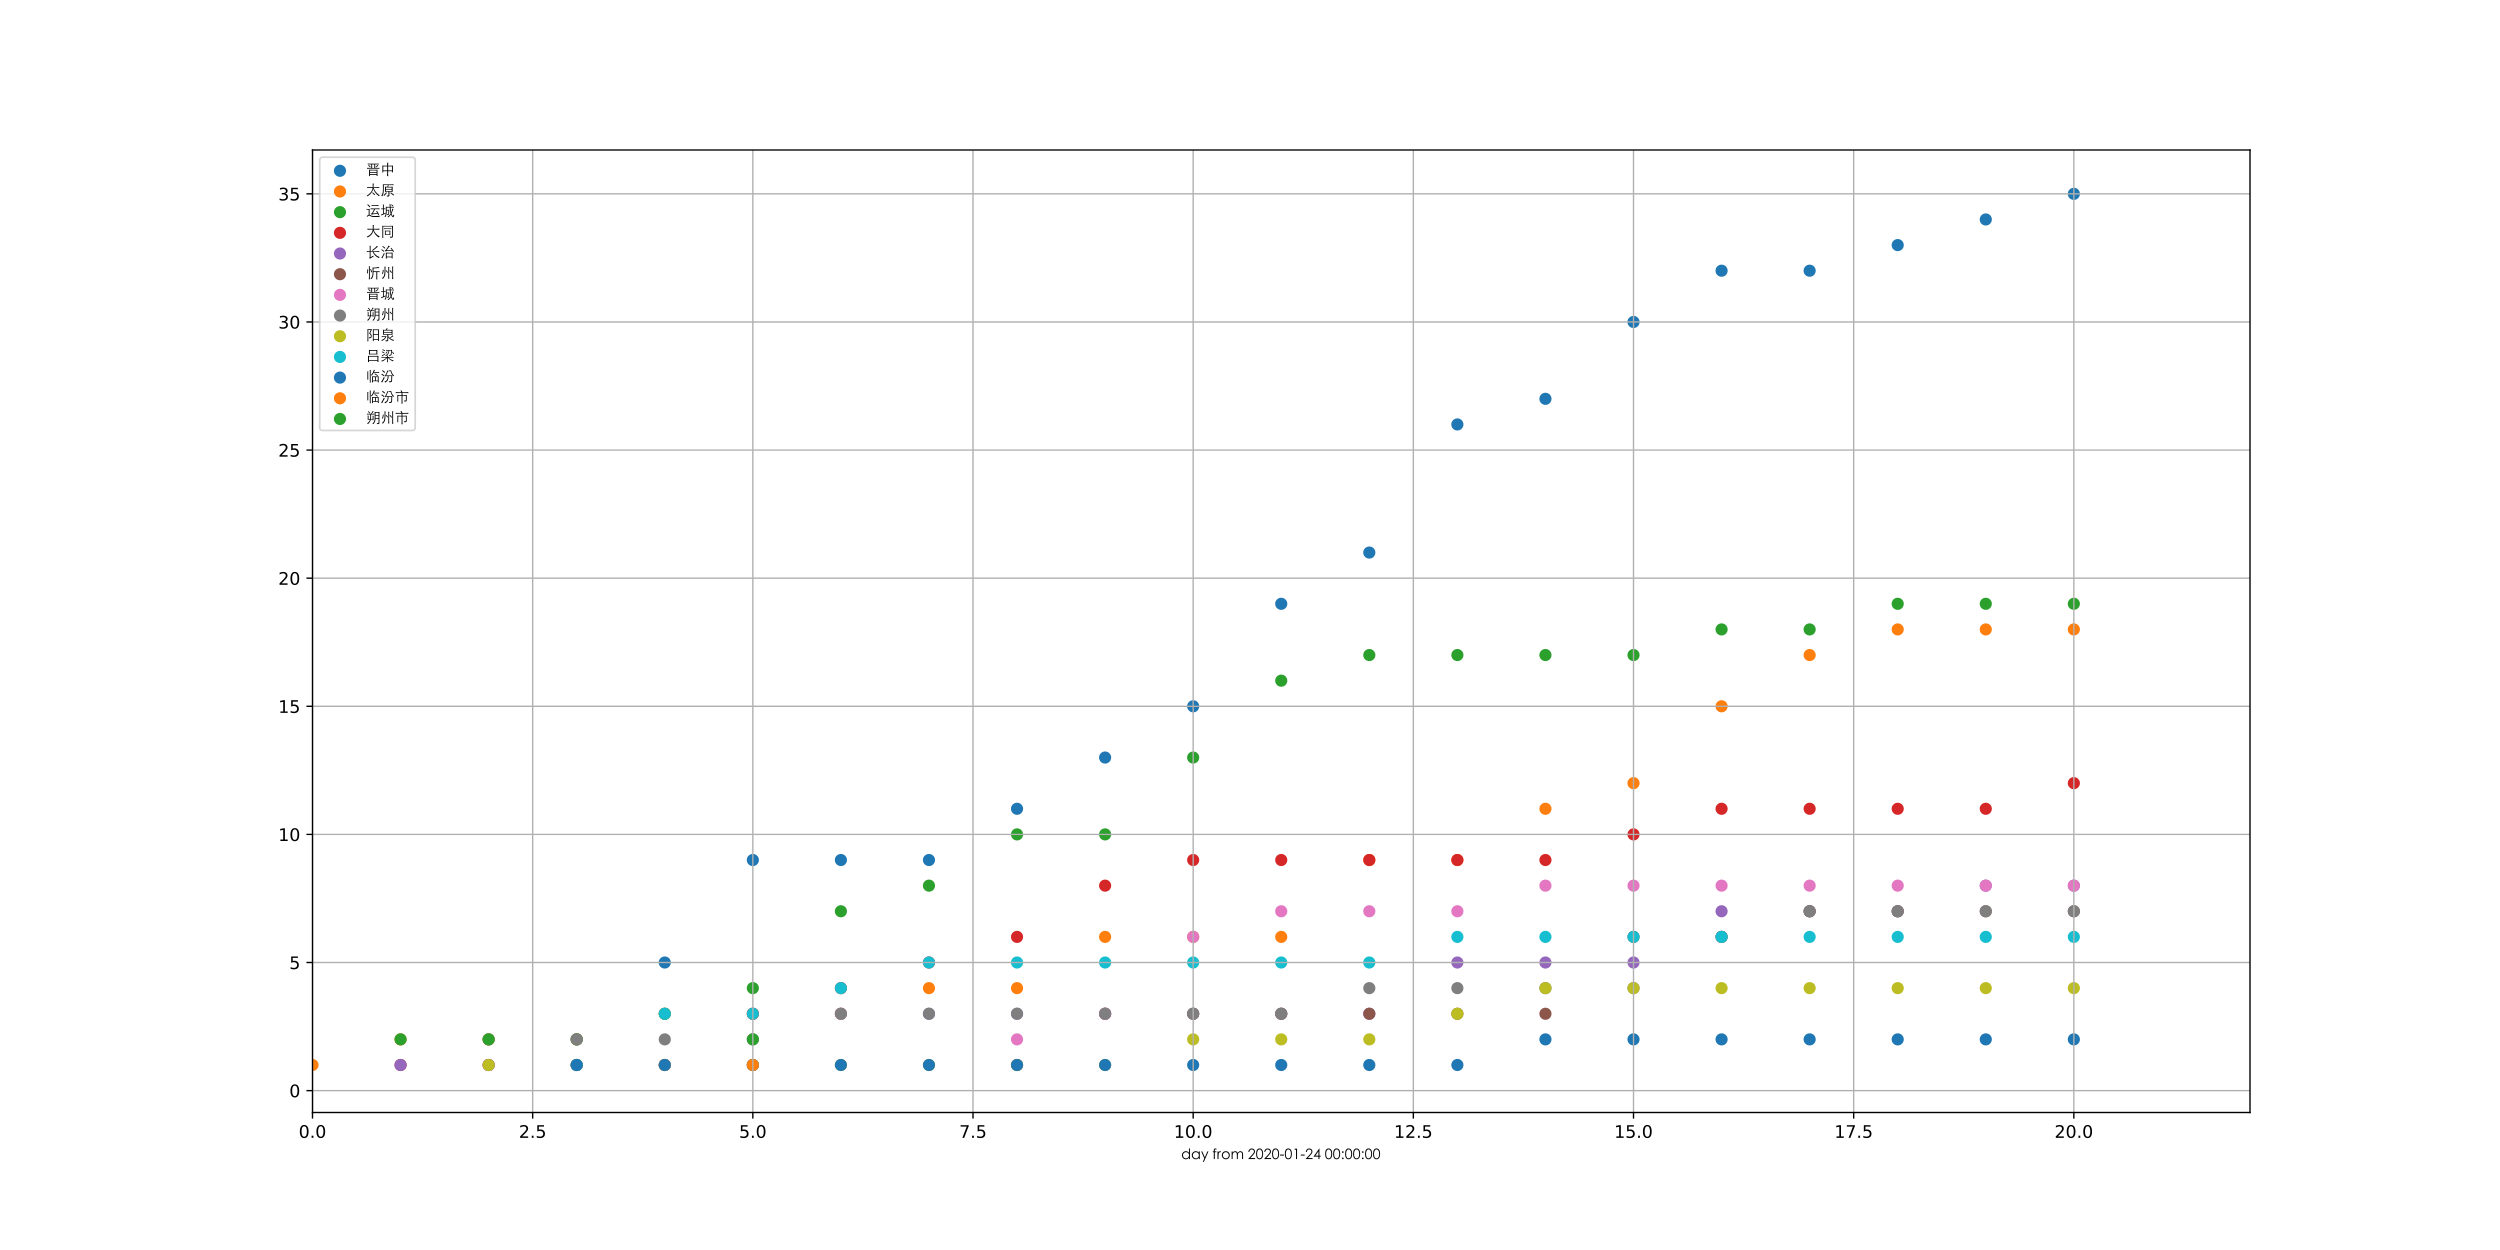 <?xml version="1.0" encoding="utf-8" standalone="no"?>
<!DOCTYPE svg PUBLIC "-//W3C//DTD SVG 1.1//EN"
  "http://www.w3.org/Graphics/SVG/1.1/DTD/svg11.dtd">
<!-- Created with matplotlib (https://matplotlib.org/) -->
<svg height="720pt" version="1.1" viewBox="0 0 1440 720" width="1440pt" xmlns="http://www.w3.org/2000/svg" xmlns:xlink="http://www.w3.org/1999/xlink">
 <defs>
  <style type="text/css">
*{stroke-linecap:butt;stroke-linejoin:round;}
  </style>
 </defs>
 <g id="figure_1">
  <g id="patch_1">
   <path d="M 0 720 
L 1440 720 
L 1440 0 
L 0 0 
z
" style="fill:#ffffff;"/>
  </g>
  <g id="axes_1">
   <g id="patch_2">
    <path d="M 180 640.8 
L 1296 640.8 
L 1296 86.4 
L 180 86.4 
z
" style="fill:#ffffff;"/>
   </g>
   <g id="PathCollection_1">
    <defs>
     <path d="M 0 3 
C 0.796 3 1.559 2.684 2.121 2.121 
C 2.684 1.559 3 0.796 3 0 
C 3 -0.796 2.684 -1.559 2.121 -2.121 
C 1.559 -2.684 0.796 -3 0 -3 
C -0.796 -3 -1.559 -2.684 -2.121 -2.121 
C -2.684 -1.559 -3 -0.796 -3 0 
C -3 0.796 -2.684 1.559 -2.121 2.121 
C -1.559 2.684 -0.796 3 0 3 
z
" id="m79e9cd1c49" style="stroke:#1f77b4;"/>
    </defs>
    <g clip-path="url(#p1accdc15b0)">
     <use style="fill:#1f77b4;stroke:#1f77b4;" x="1194.535" xlink:href="#m79e9cd1c49" y="111.657"/>
     <use style="fill:#1f77b4;stroke:#1f77b4;" x="1143.808" xlink:href="#m79e9cd1c49" y="126.416"/>
     <use style="fill:#1f77b4;stroke:#1f77b4;" x="1093.081" xlink:href="#m79e9cd1c49" y="141.174"/>
     <use style="fill:#1f77b4;stroke:#1f77b4;" x="1042.354" xlink:href="#m79e9cd1c49" y="155.932"/>
     <use style="fill:#1f77b4;stroke:#1f77b4;" x="991.628" xlink:href="#m79e9cd1c49" y="155.932"/>
     <use style="fill:#1f77b4;stroke:#1f77b4;" x="940.901" xlink:href="#m79e9cd1c49" y="185.449"/>
     <use style="fill:#1f77b4;stroke:#1f77b4;" x="890.174" xlink:href="#m79e9cd1c49" y="229.724"/>
     <use style="fill:#1f77b4;stroke:#1f77b4;" x="839.448" xlink:href="#m79e9cd1c49" y="244.482"/>
     <use style="fill:#1f77b4;stroke:#1f77b4;" x="788.721" xlink:href="#m79e9cd1c49" y="318.274"/>
     <use style="fill:#1f77b4;stroke:#1f77b4;" x="737.994" xlink:href="#m79e9cd1c49" y="347.79"/>
     <use style="fill:#1f77b4;stroke:#1f77b4;" x="687.267" xlink:href="#m79e9cd1c49" y="406.824"/>
     <use style="fill:#1f77b4;stroke:#1f77b4;" x="636.541" xlink:href="#m79e9cd1c49" y="436.34"/>
     <use style="fill:#1f77b4;stroke:#1f77b4;" x="585.814" xlink:href="#m79e9cd1c49" y="465.857"/>
     <use style="fill:#1f77b4;stroke:#1f77b4;" x="535.087" xlink:href="#m79e9cd1c49" y="495.374"/>
     <use style="fill:#1f77b4;stroke:#1f77b4;" x="484.36" xlink:href="#m79e9cd1c49" y="495.374"/>
     <use style="fill:#1f77b4;stroke:#1f77b4;" x="433.634" xlink:href="#m79e9cd1c49" y="495.374"/>
     <use style="fill:#1f77b4;stroke:#1f77b4;" x="382.907" xlink:href="#m79e9cd1c49" y="554.407"/>
     <use style="fill:#1f77b4;stroke:#1f77b4;" x="332.18" xlink:href="#m79e9cd1c49" y="598.682"/>
     <use style="fill:#1f77b4;stroke:#1f77b4;" x="281.453" xlink:href="#m79e9cd1c49" y="598.682"/>
    </g>
   </g>
   <g id="PathCollection_2">
    <defs>
     <path d="M 0 3 
C 0.796 3 1.559 2.684 2.121 2.121 
C 2.684 1.559 3 0.796 3 0 
C 3 -0.796 2.684 -1.559 2.121 -2.121 
C 1.559 -2.684 0.796 -3 0 -3 
C -0.796 -3 -1.559 -2.684 -2.121 -2.121 
C -2.684 -1.559 -3 -0.796 -3 0 
C -3 0.796 -2.684 1.559 -2.121 2.121 
C -1.559 2.684 -0.796 3 0 3 
z
" id="m8e14848cca" style="stroke:#ff7f0e;"/>
    </defs>
    <g clip-path="url(#p1accdc15b0)">
     <use style="fill:#ff7f0e;stroke:#ff7f0e;" x="1194.535" xlink:href="#m8e14848cca" y="362.549"/>
     <use style="fill:#ff7f0e;stroke:#ff7f0e;" x="1143.808" xlink:href="#m8e14848cca" y="362.549"/>
     <use style="fill:#ff7f0e;stroke:#ff7f0e;" x="1093.081" xlink:href="#m8e14848cca" y="362.549"/>
     <use style="fill:#ff7f0e;stroke:#ff7f0e;" x="1042.354" xlink:href="#m8e14848cca" y="377.307"/>
     <use style="fill:#ff7f0e;stroke:#ff7f0e;" x="991.628" xlink:href="#m8e14848cca" y="406.824"/>
     <use style="fill:#ff7f0e;stroke:#ff7f0e;" x="940.901" xlink:href="#m8e14848cca" y="451.099"/>
     <use style="fill:#ff7f0e;stroke:#ff7f0e;" x="890.174" xlink:href="#m8e14848cca" y="465.857"/>
     <use style="fill:#ff7f0e;stroke:#ff7f0e;" x="839.448" xlink:href="#m8e14848cca" y="495.374"/>
     <use style="fill:#ff7f0e;stroke:#ff7f0e;" x="788.721" xlink:href="#m8e14848cca" y="495.374"/>
     <use style="fill:#ff7f0e;stroke:#ff7f0e;" x="737.994" xlink:href="#m8e14848cca" y="539.648"/>
     <use style="fill:#ff7f0e;stroke:#ff7f0e;" x="687.267" xlink:href="#m8e14848cca" y="539.648"/>
     <use style="fill:#ff7f0e;stroke:#ff7f0e;" x="636.541" xlink:href="#m8e14848cca" y="539.648"/>
     <use style="fill:#ff7f0e;stroke:#ff7f0e;" x="585.814" xlink:href="#m8e14848cca" y="569.165"/>
     <use style="fill:#ff7f0e;stroke:#ff7f0e;" x="535.087" xlink:href="#m8e14848cca" y="569.165"/>
     <use style="fill:#ff7f0e;stroke:#ff7f0e;" x="484.36" xlink:href="#m8e14848cca" y="583.923"/>
     <use style="fill:#ff7f0e;stroke:#ff7f0e;" x="433.634" xlink:href="#m8e14848cca" y="583.923"/>
     <use style="fill:#ff7f0e;stroke:#ff7f0e;" x="382.907" xlink:href="#m8e14848cca" y="583.923"/>
     <use style="fill:#ff7f0e;stroke:#ff7f0e;" x="332.18" xlink:href="#m8e14848cca" y="598.682"/>
     <use style="fill:#ff7f0e;stroke:#ff7f0e;" x="281.453" xlink:href="#m8e14848cca" y="598.682"/>
     <use style="fill:#ff7f0e;stroke:#ff7f0e;" x="230.727" xlink:href="#m8e14848cca" y="598.682"/>
     <use style="fill:#ff7f0e;stroke:#ff7f0e;" x="180" xlink:href="#m8e14848cca" y="613.44"/>
    </g>
   </g>
   <g id="PathCollection_3">
    <defs>
     <path d="M 0 3 
C 0.796 3 1.559 2.684 2.121 2.121 
C 2.684 1.559 3 0.796 3 0 
C 3 -0.796 2.684 -1.559 2.121 -2.121 
C 1.559 -2.684 0.796 -3 0 -3 
C -0.796 -3 -1.559 -2.684 -2.121 -2.121 
C -2.684 -1.559 -3 -0.796 -3 0 
C -3 0.796 -2.684 1.559 -2.121 2.121 
C -1.559 2.684 -0.796 3 0 3 
z
" id="mdfdb1d7d6e" style="stroke:#2ca02c;"/>
    </defs>
    <g clip-path="url(#p1accdc15b0)">
     <use style="fill:#2ca02c;stroke:#2ca02c;" x="1194.535" xlink:href="#mdfdb1d7d6e" y="347.79"/>
     <use style="fill:#2ca02c;stroke:#2ca02c;" x="1143.808" xlink:href="#mdfdb1d7d6e" y="347.79"/>
     <use style="fill:#2ca02c;stroke:#2ca02c;" x="1093.081" xlink:href="#mdfdb1d7d6e" y="347.79"/>
     <use style="fill:#2ca02c;stroke:#2ca02c;" x="1042.354" xlink:href="#mdfdb1d7d6e" y="362.549"/>
     <use style="fill:#2ca02c;stroke:#2ca02c;" x="991.628" xlink:href="#mdfdb1d7d6e" y="362.549"/>
     <use style="fill:#2ca02c;stroke:#2ca02c;" x="940.901" xlink:href="#mdfdb1d7d6e" y="377.307"/>
     <use style="fill:#2ca02c;stroke:#2ca02c;" x="890.174" xlink:href="#mdfdb1d7d6e" y="377.307"/>
     <use style="fill:#2ca02c;stroke:#2ca02c;" x="839.448" xlink:href="#mdfdb1d7d6e" y="377.307"/>
     <use style="fill:#2ca02c;stroke:#2ca02c;" x="788.721" xlink:href="#mdfdb1d7d6e" y="377.307"/>
     <use style="fill:#2ca02c;stroke:#2ca02c;" x="737.994" xlink:href="#mdfdb1d7d6e" y="392.065"/>
     <use style="fill:#2ca02c;stroke:#2ca02c;" x="687.267" xlink:href="#mdfdb1d7d6e" y="436.34"/>
     <use style="fill:#2ca02c;stroke:#2ca02c;" x="636.541" xlink:href="#mdfdb1d7d6e" y="480.615"/>
     <use style="fill:#2ca02c;stroke:#2ca02c;" x="585.814" xlink:href="#mdfdb1d7d6e" y="480.615"/>
     <use style="fill:#2ca02c;stroke:#2ca02c;" x="535.087" xlink:href="#mdfdb1d7d6e" y="510.132"/>
     <use style="fill:#2ca02c;stroke:#2ca02c;" x="484.36" xlink:href="#mdfdb1d7d6e" y="524.89"/>
     <use style="fill:#2ca02c;stroke:#2ca02c;" x="433.634" xlink:href="#mdfdb1d7d6e" y="569.165"/>
     <use style="fill:#2ca02c;stroke:#2ca02c;" x="382.907" xlink:href="#mdfdb1d7d6e" y="583.923"/>
     <use style="fill:#2ca02c;stroke:#2ca02c;" x="332.18" xlink:href="#mdfdb1d7d6e" y="598.682"/>
     <use style="fill:#2ca02c;stroke:#2ca02c;" x="281.453" xlink:href="#mdfdb1d7d6e" y="598.682"/>
     <use style="fill:#2ca02c;stroke:#2ca02c;" x="230.727" xlink:href="#mdfdb1d7d6e" y="598.682"/>
    </g>
   </g>
   <g id="PathCollection_4">
    <defs>
     <path d="M 0 3 
C 0.796 3 1.559 2.684 2.121 2.121 
C 2.684 1.559 3 0.796 3 0 
C 3 -0.796 2.684 -1.559 2.121 -2.121 
C 1.559 -2.684 0.796 -3 0 -3 
C -0.796 -3 -1.559 -2.684 -2.121 -2.121 
C -2.684 -1.559 -3 -0.796 -3 0 
C -3 0.796 -2.684 1.559 -2.121 2.121 
C -1.559 2.684 -0.796 3 0 3 
z
" id="m7d7022c7c7" style="stroke:#d62728;"/>
    </defs>
    <g clip-path="url(#p1accdc15b0)">
     <use style="fill:#d62728;stroke:#d62728;" x="1194.535" xlink:href="#m7d7022c7c7" y="451.099"/>
     <use style="fill:#d62728;stroke:#d62728;" x="1143.808" xlink:href="#m7d7022c7c7" y="465.857"/>
     <use style="fill:#d62728;stroke:#d62728;" x="1093.081" xlink:href="#m7d7022c7c7" y="465.857"/>
     <use style="fill:#d62728;stroke:#d62728;" x="1042.354" xlink:href="#m7d7022c7c7" y="465.857"/>
     <use style="fill:#d62728;stroke:#d62728;" x="991.628" xlink:href="#m7d7022c7c7" y="465.857"/>
     <use style="fill:#d62728;stroke:#d62728;" x="940.901" xlink:href="#m7d7022c7c7" y="480.615"/>
     <use style="fill:#d62728;stroke:#d62728;" x="890.174" xlink:href="#m7d7022c7c7" y="495.374"/>
     <use style="fill:#d62728;stroke:#d62728;" x="839.448" xlink:href="#m7d7022c7c7" y="495.374"/>
     <use style="fill:#d62728;stroke:#d62728;" x="788.721" xlink:href="#m7d7022c7c7" y="495.374"/>
     <use style="fill:#d62728;stroke:#d62728;" x="737.994" xlink:href="#m7d7022c7c7" y="495.374"/>
     <use style="fill:#d62728;stroke:#d62728;" x="687.267" xlink:href="#m7d7022c7c7" y="495.374"/>
     <use style="fill:#d62728;stroke:#d62728;" x="636.541" xlink:href="#m7d7022c7c7" y="510.132"/>
     <use style="fill:#d62728;stroke:#d62728;" x="585.814" xlink:href="#m7d7022c7c7" y="539.648"/>
     <use style="fill:#d62728;stroke:#d62728;" x="535.087" xlink:href="#m7d7022c7c7" y="554.407"/>
     <use style="fill:#d62728;stroke:#d62728;" x="484.36" xlink:href="#m7d7022c7c7" y="569.165"/>
     <use style="fill:#d62728;stroke:#d62728;" x="433.634" xlink:href="#m7d7022c7c7" y="583.923"/>
     <use style="fill:#d62728;stroke:#d62728;" x="382.907" xlink:href="#m7d7022c7c7" y="613.44"/>
     <use style="fill:#d62728;stroke:#d62728;" x="332.18" xlink:href="#m7d7022c7c7" y="613.44"/>
     <use style="fill:#d62728;stroke:#d62728;" x="281.453" xlink:href="#m7d7022c7c7" y="613.44"/>
     <use style="fill:#d62728;stroke:#d62728;" x="230.727" xlink:href="#m7d7022c7c7" y="613.44"/>
    </g>
   </g>
   <g id="PathCollection_5">
    <defs>
     <path d="M 0 3 
C 0.796 3 1.559 2.684 2.121 2.121 
C 2.684 1.559 3 0.796 3 0 
C 3 -0.796 2.684 -1.559 2.121 -2.121 
C 1.559 -2.684 0.796 -3 0 -3 
C -0.796 -3 -1.559 -2.684 -2.121 -2.121 
C -2.684 -1.559 -3 -0.796 -3 0 
C -3 0.796 -2.684 1.559 -2.121 2.121 
C -1.559 2.684 -0.796 3 0 3 
z
" id="m555f917b0a" style="stroke:#9467bd;"/>
    </defs>
    <g clip-path="url(#p1accdc15b0)">
     <use style="fill:#9467bd;stroke:#9467bd;" x="1194.535" xlink:href="#m555f917b0a" y="510.132"/>
     <use style="fill:#9467bd;stroke:#9467bd;" x="1143.808" xlink:href="#m555f917b0a" y="510.132"/>
     <use style="fill:#9467bd;stroke:#9467bd;" x="1093.081" xlink:href="#m555f917b0a" y="524.89"/>
     <use style="fill:#9467bd;stroke:#9467bd;" x="1042.354" xlink:href="#m555f917b0a" y="524.89"/>
     <use style="fill:#9467bd;stroke:#9467bd;" x="991.628" xlink:href="#m555f917b0a" y="524.89"/>
     <use style="fill:#9467bd;stroke:#9467bd;" x="940.901" xlink:href="#m555f917b0a" y="554.407"/>
     <use style="fill:#9467bd;stroke:#9467bd;" x="890.174" xlink:href="#m555f917b0a" y="554.407"/>
     <use style="fill:#9467bd;stroke:#9467bd;" x="839.448" xlink:href="#m555f917b0a" y="554.407"/>
     <use style="fill:#9467bd;stroke:#9467bd;" x="788.721" xlink:href="#m555f917b0a" y="583.923"/>
     <use style="fill:#9467bd;stroke:#9467bd;" x="737.994" xlink:href="#m555f917b0a" y="583.923"/>
     <use style="fill:#9467bd;stroke:#9467bd;" x="687.267" xlink:href="#m555f917b0a" y="583.923"/>
     <use style="fill:#9467bd;stroke:#9467bd;" x="636.541" xlink:href="#m555f917b0a" y="583.923"/>
     <use style="fill:#9467bd;stroke:#9467bd;" x="585.814" xlink:href="#m555f917b0a" y="583.923"/>
     <use style="fill:#9467bd;stroke:#9467bd;" x="535.087" xlink:href="#m555f917b0a" y="583.923"/>
     <use style="fill:#9467bd;stroke:#9467bd;" x="484.36" xlink:href="#m555f917b0a" y="583.923"/>
     <use style="fill:#9467bd;stroke:#9467bd;" x="433.634" xlink:href="#m555f917b0a" y="613.44"/>
     <use style="fill:#9467bd;stroke:#9467bd;" x="382.907" xlink:href="#m555f917b0a" y="613.44"/>
     <use style="fill:#9467bd;stroke:#9467bd;" x="332.18" xlink:href="#m555f917b0a" y="613.44"/>
     <use style="fill:#9467bd;stroke:#9467bd;" x="281.453" xlink:href="#m555f917b0a" y="613.44"/>
     <use style="fill:#9467bd;stroke:#9467bd;" x="230.727" xlink:href="#m555f917b0a" y="613.44"/>
    </g>
   </g>
   <g id="PathCollection_6">
    <defs>
     <path d="M 0 3 
C 0.796 3 1.559 2.684 2.121 2.121 
C 2.684 1.559 3 0.796 3 0 
C 3 -0.796 2.684 -1.559 2.121 -2.121 
C 1.559 -2.684 0.796 -3 0 -3 
C -0.796 -3 -1.559 -2.684 -2.121 -2.121 
C -2.684 -1.559 -3 -0.796 -3 0 
C -3 0.796 -2.684 1.559 -2.121 2.121 
C -1.559 2.684 -0.796 3 0 3 
z
" id="m53df06ac9e" style="stroke:#8c564b;"/>
    </defs>
    <g clip-path="url(#p1accdc15b0)">
     <use style="fill:#8c564b;stroke:#8c564b;" x="1194.535" xlink:href="#m53df06ac9e" y="524.89"/>
     <use style="fill:#8c564b;stroke:#8c564b;" x="1143.808" xlink:href="#m53df06ac9e" y="524.89"/>
     <use style="fill:#8c564b;stroke:#8c564b;" x="1093.081" xlink:href="#m53df06ac9e" y="524.89"/>
     <use style="fill:#8c564b;stroke:#8c564b;" x="1042.354" xlink:href="#m53df06ac9e" y="524.89"/>
     <use style="fill:#8c564b;stroke:#8c564b;" x="991.628" xlink:href="#m53df06ac9e" y="539.648"/>
     <use style="fill:#8c564b;stroke:#8c564b;" x="940.901" xlink:href="#m53df06ac9e" y="539.648"/>
     <use style="fill:#8c564b;stroke:#8c564b;" x="890.174" xlink:href="#m53df06ac9e" y="583.923"/>
     <use style="fill:#8c564b;stroke:#8c564b;" x="839.448" xlink:href="#m53df06ac9e" y="583.923"/>
     <use style="fill:#8c564b;stroke:#8c564b;" x="788.721" xlink:href="#m53df06ac9e" y="583.923"/>
     <use style="fill:#8c564b;stroke:#8c564b;" x="737.994" xlink:href="#m53df06ac9e" y="583.923"/>
     <use style="fill:#8c564b;stroke:#8c564b;" x="687.267" xlink:href="#m53df06ac9e" y="583.923"/>
     <use style="fill:#8c564b;stroke:#8c564b;" x="636.541" xlink:href="#m53df06ac9e" y="583.923"/>
     <use style="fill:#8c564b;stroke:#8c564b;" x="585.814" xlink:href="#m53df06ac9e" y="613.44"/>
    </g>
   </g>
   <g id="PathCollection_7">
    <defs>
     <path d="M 0 3 
C 0.796 3 1.559 2.684 2.121 2.121 
C 2.684 1.559 3 0.796 3 0 
C 3 -0.796 2.684 -1.559 2.121 -2.121 
C 1.559 -2.684 0.796 -3 0 -3 
C -0.796 -3 -1.559 -2.684 -2.121 -2.121 
C -2.684 -1.559 -3 -0.796 -3 0 
C -3 0.796 -2.684 1.559 -2.121 2.121 
C -1.559 2.684 -0.796 3 0 3 
z
" id="mee61629f45" style="stroke:#e377c2;"/>
    </defs>
    <g clip-path="url(#p1accdc15b0)">
     <use style="fill:#e377c2;stroke:#e377c2;" x="1194.535" xlink:href="#mee61629f45" y="510.132"/>
     <use style="fill:#e377c2;stroke:#e377c2;" x="1143.808" xlink:href="#mee61629f45" y="510.132"/>
     <use style="fill:#e377c2;stroke:#e377c2;" x="1093.081" xlink:href="#mee61629f45" y="510.132"/>
     <use style="fill:#e377c2;stroke:#e377c2;" x="1042.354" xlink:href="#mee61629f45" y="510.132"/>
     <use style="fill:#e377c2;stroke:#e377c2;" x="991.628" xlink:href="#mee61629f45" y="510.132"/>
     <use style="fill:#e377c2;stroke:#e377c2;" x="940.901" xlink:href="#mee61629f45" y="510.132"/>
     <use style="fill:#e377c2;stroke:#e377c2;" x="890.174" xlink:href="#mee61629f45" y="510.132"/>
     <use style="fill:#e377c2;stroke:#e377c2;" x="839.448" xlink:href="#mee61629f45" y="524.89"/>
     <use style="fill:#e377c2;stroke:#e377c2;" x="788.721" xlink:href="#mee61629f45" y="524.89"/>
     <use style="fill:#e377c2;stroke:#e377c2;" x="737.994" xlink:href="#mee61629f45" y="524.89"/>
     <use style="fill:#e377c2;stroke:#e377c2;" x="687.267" xlink:href="#mee61629f45" y="539.648"/>
     <use style="fill:#e377c2;stroke:#e377c2;" x="636.541" xlink:href="#mee61629f45" y="583.923"/>
     <use style="fill:#e377c2;stroke:#e377c2;" x="585.814" xlink:href="#mee61629f45" y="598.682"/>
    </g>
   </g>
   <g id="PathCollection_8">
    <defs>
     <path d="M 0 3 
C 0.796 3 1.559 2.684 2.121 2.121 
C 2.684 1.559 3 0.796 3 0 
C 3 -0.796 2.684 -1.559 2.121 -2.121 
C 1.559 -2.684 0.796 -3 0 -3 
C -0.796 -3 -1.559 -2.684 -2.121 -2.121 
C -2.684 -1.559 -3 -0.796 -3 0 
C -3 0.796 -2.684 1.559 -2.121 2.121 
C -1.559 2.684 -0.796 3 0 3 
z
" id="m5a108d42d1" style="stroke:#7f7f7f;"/>
    </defs>
    <g clip-path="url(#p1accdc15b0)">
     <use style="fill:#7f7f7f;stroke:#7f7f7f;" x="1194.535" xlink:href="#m5a108d42d1" y="524.89"/>
     <use style="fill:#7f7f7f;stroke:#7f7f7f;" x="1143.808" xlink:href="#m5a108d42d1" y="524.89"/>
     <use style="fill:#7f7f7f;stroke:#7f7f7f;" x="1093.081" xlink:href="#m5a108d42d1" y="524.89"/>
     <use style="fill:#7f7f7f;stroke:#7f7f7f;" x="1042.354" xlink:href="#m5a108d42d1" y="524.89"/>
     <use style="fill:#7f7f7f;stroke:#7f7f7f;" x="991.628" xlink:href="#m5a108d42d1" y="539.648"/>
     <use style="fill:#7f7f7f;stroke:#7f7f7f;" x="940.901" xlink:href="#m5a108d42d1" y="569.165"/>
     <use style="fill:#7f7f7f;stroke:#7f7f7f;" x="890.174" xlink:href="#m5a108d42d1" y="569.165"/>
     <use style="fill:#7f7f7f;stroke:#7f7f7f;" x="839.448" xlink:href="#m5a108d42d1" y="569.165"/>
     <use style="fill:#7f7f7f;stroke:#7f7f7f;" x="788.721" xlink:href="#m5a108d42d1" y="569.165"/>
     <use style="fill:#7f7f7f;stroke:#7f7f7f;" x="737.994" xlink:href="#m5a108d42d1" y="583.923"/>
     <use style="fill:#7f7f7f;stroke:#7f7f7f;" x="687.267" xlink:href="#m5a108d42d1" y="583.923"/>
     <use style="fill:#7f7f7f;stroke:#7f7f7f;" x="636.541" xlink:href="#m5a108d42d1" y="583.923"/>
     <use style="fill:#7f7f7f;stroke:#7f7f7f;" x="585.814" xlink:href="#m5a108d42d1" y="583.923"/>
     <use style="fill:#7f7f7f;stroke:#7f7f7f;" x="535.087" xlink:href="#m5a108d42d1" y="583.923"/>
     <use style="fill:#7f7f7f;stroke:#7f7f7f;" x="484.36" xlink:href="#m5a108d42d1" y="583.923"/>
     <use style="fill:#7f7f7f;stroke:#7f7f7f;" x="433.634" xlink:href="#m5a108d42d1" y="598.682"/>
     <use style="fill:#7f7f7f;stroke:#7f7f7f;" x="382.907" xlink:href="#m5a108d42d1" y="598.682"/>
     <use style="fill:#7f7f7f;stroke:#7f7f7f;" x="332.18" xlink:href="#m5a108d42d1" y="598.682"/>
    </g>
   </g>
   <g id="PathCollection_9">
    <defs>
     <path d="M 0 3 
C 0.796 3 1.559 2.684 2.121 2.121 
C 2.684 1.559 3 0.796 3 0 
C 3 -0.796 2.684 -1.559 2.121 -2.121 
C 1.559 -2.684 0.796 -3 0 -3 
C -0.796 -3 -1.559 -2.684 -2.121 -2.121 
C -2.684 -1.559 -3 -0.796 -3 0 
C -3 0.796 -2.684 1.559 -2.121 2.121 
C -1.559 2.684 -0.796 3 0 3 
z
" id="m71fdd2cc16" style="stroke:#bcbd22;"/>
    </defs>
    <g clip-path="url(#p1accdc15b0)">
     <use style="fill:#bcbd22;stroke:#bcbd22;" x="1194.535" xlink:href="#m71fdd2cc16" y="569.165"/>
     <use style="fill:#bcbd22;stroke:#bcbd22;" x="1143.808" xlink:href="#m71fdd2cc16" y="569.165"/>
     <use style="fill:#bcbd22;stroke:#bcbd22;" x="1093.081" xlink:href="#m71fdd2cc16" y="569.165"/>
     <use style="fill:#bcbd22;stroke:#bcbd22;" x="1042.354" xlink:href="#m71fdd2cc16" y="569.165"/>
     <use style="fill:#bcbd22;stroke:#bcbd22;" x="991.628" xlink:href="#m71fdd2cc16" y="569.165"/>
     <use style="fill:#bcbd22;stroke:#bcbd22;" x="940.901" xlink:href="#m71fdd2cc16" y="569.165"/>
     <use style="fill:#bcbd22;stroke:#bcbd22;" x="890.174" xlink:href="#m71fdd2cc16" y="569.165"/>
     <use style="fill:#bcbd22;stroke:#bcbd22;" x="839.448" xlink:href="#m71fdd2cc16" y="583.923"/>
     <use style="fill:#bcbd22;stroke:#bcbd22;" x="788.721" xlink:href="#m71fdd2cc16" y="598.682"/>
     <use style="fill:#bcbd22;stroke:#bcbd22;" x="737.994" xlink:href="#m71fdd2cc16" y="598.682"/>
     <use style="fill:#bcbd22;stroke:#bcbd22;" x="687.267" xlink:href="#m71fdd2cc16" y="598.682"/>
     <use style="fill:#bcbd22;stroke:#bcbd22;" x="636.541" xlink:href="#m71fdd2cc16" y="613.44"/>
     <use style="fill:#bcbd22;stroke:#bcbd22;" x="585.814" xlink:href="#m71fdd2cc16" y="613.44"/>
     <use style="fill:#bcbd22;stroke:#bcbd22;" x="535.087" xlink:href="#m71fdd2cc16" y="613.44"/>
     <use style="fill:#bcbd22;stroke:#bcbd22;" x="484.36" xlink:href="#m71fdd2cc16" y="613.44"/>
     <use style="fill:#bcbd22;stroke:#bcbd22;" x="433.634" xlink:href="#m71fdd2cc16" y="613.44"/>
     <use style="fill:#bcbd22;stroke:#bcbd22;" x="382.907" xlink:href="#m71fdd2cc16" y="613.44"/>
     <use style="fill:#bcbd22;stroke:#bcbd22;" x="332.18" xlink:href="#m71fdd2cc16" y="613.44"/>
     <use style="fill:#bcbd22;stroke:#bcbd22;" x="281.453" xlink:href="#m71fdd2cc16" y="613.44"/>
    </g>
   </g>
   <g id="PathCollection_10">
    <defs>
     <path d="M 0 3 
C 0.796 3 1.559 2.684 2.121 2.121 
C 2.684 1.559 3 0.796 3 0 
C 3 -0.796 2.684 -1.559 2.121 -2.121 
C 1.559 -2.684 0.796 -3 0 -3 
C -0.796 -3 -1.559 -2.684 -2.121 -2.121 
C -2.684 -1.559 -3 -0.796 -3 0 
C -3 0.796 -2.684 1.559 -2.121 2.121 
C -1.559 2.684 -0.796 3 0 3 
z
" id="m93be2a1d69" style="stroke:#17becf;"/>
    </defs>
    <g clip-path="url(#p1accdc15b0)">
     <use style="fill:#17becf;stroke:#17becf;" x="1194.535" xlink:href="#m93be2a1d69" y="539.648"/>
     <use style="fill:#17becf;stroke:#17becf;" x="1143.808" xlink:href="#m93be2a1d69" y="539.648"/>
     <use style="fill:#17becf;stroke:#17becf;" x="1093.081" xlink:href="#m93be2a1d69" y="539.648"/>
     <use style="fill:#17becf;stroke:#17becf;" x="1042.354" xlink:href="#m93be2a1d69" y="539.648"/>
     <use style="fill:#17becf;stroke:#17becf;" x="991.628" xlink:href="#m93be2a1d69" y="539.648"/>
     <use style="fill:#17becf;stroke:#17becf;" x="940.901" xlink:href="#m93be2a1d69" y="539.648"/>
     <use style="fill:#17becf;stroke:#17becf;" x="890.174" xlink:href="#m93be2a1d69" y="539.648"/>
     <use style="fill:#17becf;stroke:#17becf;" x="839.448" xlink:href="#m93be2a1d69" y="539.648"/>
     <use style="fill:#17becf;stroke:#17becf;" x="788.721" xlink:href="#m93be2a1d69" y="554.407"/>
     <use style="fill:#17becf;stroke:#17becf;" x="737.994" xlink:href="#m93be2a1d69" y="554.407"/>
     <use style="fill:#17becf;stroke:#17becf;" x="687.267" xlink:href="#m93be2a1d69" y="554.407"/>
     <use style="fill:#17becf;stroke:#17becf;" x="636.541" xlink:href="#m93be2a1d69" y="554.407"/>
     <use style="fill:#17becf;stroke:#17becf;" x="585.814" xlink:href="#m93be2a1d69" y="554.407"/>
     <use style="fill:#17becf;stroke:#17becf;" x="535.087" xlink:href="#m93be2a1d69" y="554.407"/>
     <use style="fill:#17becf;stroke:#17becf;" x="484.36" xlink:href="#m93be2a1d69" y="569.165"/>
     <use style="fill:#17becf;stroke:#17becf;" x="433.634" xlink:href="#m93be2a1d69" y="583.923"/>
     <use style="fill:#17becf;stroke:#17becf;" x="382.907" xlink:href="#m93be2a1d69" y="583.923"/>
     <use style="fill:#17becf;stroke:#17becf;" x="332.18" xlink:href="#m93be2a1d69" y="613.44"/>
    </g>
   </g>
   <g id="PathCollection_11">
    <g clip-path="url(#p1accdc15b0)">
     <use style="fill:#1f77b4;stroke:#1f77b4;" x="1194.535" xlink:href="#m79e9cd1c49" y="598.682"/>
     <use style="fill:#1f77b4;stroke:#1f77b4;" x="1143.808" xlink:href="#m79e9cd1c49" y="598.682"/>
     <use style="fill:#1f77b4;stroke:#1f77b4;" x="1093.081" xlink:href="#m79e9cd1c49" y="598.682"/>
     <use style="fill:#1f77b4;stroke:#1f77b4;" x="1042.354" xlink:href="#m79e9cd1c49" y="598.682"/>
     <use style="fill:#1f77b4;stroke:#1f77b4;" x="991.628" xlink:href="#m79e9cd1c49" y="598.682"/>
     <use style="fill:#1f77b4;stroke:#1f77b4;" x="940.901" xlink:href="#m79e9cd1c49" y="598.682"/>
     <use style="fill:#1f77b4;stroke:#1f77b4;" x="890.174" xlink:href="#m79e9cd1c49" y="598.682"/>
     <use style="fill:#1f77b4;stroke:#1f77b4;" x="839.448" xlink:href="#m79e9cd1c49" y="613.44"/>
     <use style="fill:#1f77b4;stroke:#1f77b4;" x="788.721" xlink:href="#m79e9cd1c49" y="613.44"/>
     <use style="fill:#1f77b4;stroke:#1f77b4;" x="737.994" xlink:href="#m79e9cd1c49" y="613.44"/>
     <use style="fill:#1f77b4;stroke:#1f77b4;" x="687.267" xlink:href="#m79e9cd1c49" y="613.44"/>
     <use style="fill:#1f77b4;stroke:#1f77b4;" x="636.541" xlink:href="#m79e9cd1c49" y="613.44"/>
     <use style="fill:#1f77b4;stroke:#1f77b4;" x="585.814" xlink:href="#m79e9cd1c49" y="613.44"/>
     <use style="fill:#1f77b4;stroke:#1f77b4;" x="535.087" xlink:href="#m79e9cd1c49" y="613.44"/>
     <use style="fill:#1f77b4;stroke:#1f77b4;" x="484.36" xlink:href="#m79e9cd1c49" y="613.44"/>
     <use style="fill:#1f77b4;stroke:#1f77b4;" x="433.634" xlink:href="#m79e9cd1c49" y="613.44"/>
     <use style="fill:#1f77b4;stroke:#1f77b4;" x="382.907" xlink:href="#m79e9cd1c49" y="613.44"/>
     <use style="fill:#1f77b4;stroke:#1f77b4;" x="332.18" xlink:href="#m79e9cd1c49" y="613.44"/>
    </g>
   </g>
   <g id="PathCollection_12">
    <g clip-path="url(#p1accdc15b0)">
     <use style="fill:#ff7f0e;stroke:#ff7f0e;" x="433.634" xlink:href="#m8e14848cca" y="613.44"/>
    </g>
   </g>
   <g id="PathCollection_13">
    <g clip-path="url(#p1accdc15b0)">
     <use style="fill:#2ca02c;stroke:#2ca02c;" x="433.634" xlink:href="#mdfdb1d7d6e" y="598.682"/>
    </g>
   </g>
   <g id="matplotlib.axis_1">
    <g id="xtick_1">
     <g id="line2d_1">
      <path clip-path="url(#p1accdc15b0)" d="M 180 640.8 
L 180 86.4 
" style="fill:none;stroke:#b0b0b0;stroke-linecap:square;stroke-width:0.8;"/>
     </g>
     <g id="line2d_2">
      <defs>
       <path d="M 0 0 
L 0 3.5 
" id="md602c6ab1c" style="stroke:#000000;stroke-width:0.8;"/>
      </defs>
      <g>
       <use style="stroke:#000000;stroke-width:0.8;" x="180" xlink:href="#md602c6ab1c" y="640.8"/>
      </g>
     </g>
     <g id="text_1">
      <!-- 0.0 -->
      <defs>
       <path d="M 31.781 66.406 
Q 24.172 66.406 20.328 58.906 
Q 16.5 51.422 16.5 36.375 
Q 16.5 21.391 20.328 13.891 
Q 24.172 6.391 31.781 6.391 
Q 39.453 6.391 43.281 13.891 
Q 47.125 21.391 47.125 36.375 
Q 47.125 51.422 43.281 58.906 
Q 39.453 66.406 31.781 66.406 
z
M 31.781 74.219 
Q 44.047 74.219 50.516 64.516 
Q 56.984 54.828 56.984 36.375 
Q 56.984 17.969 50.516 8.266 
Q 44.047 -1.422 31.781 -1.422 
Q 19.531 -1.422 13.062 8.266 
Q 6.594 17.969 6.594 36.375 
Q 6.594 54.828 13.062 64.516 
Q 19.531 74.219 31.781 74.219 
z
" id="DejaVuSans-48"/>
       <path d="M 10.688 12.406 
L 21 12.406 
L 21 0 
L 10.688 0 
z
" id="DejaVuSans-46"/>
      </defs>
      <g transform="translate(172.048 655.398)scale(0.1 -0.1)">
       <use xlink:href="#DejaVuSans-48"/>
       <use x="63.623" xlink:href="#DejaVuSans-46"/>
       <use x="95.41" xlink:href="#DejaVuSans-48"/>
      </g>
     </g>
    </g>
    <g id="xtick_2">
     <g id="line2d_3">
      <path clip-path="url(#p1accdc15b0)" d="M 306.817 640.8 
L 306.817 86.4 
" style="fill:none;stroke:#b0b0b0;stroke-linecap:square;stroke-width:0.8;"/>
     </g>
     <g id="line2d_4">
      <g>
       <use style="stroke:#000000;stroke-width:0.8;" x="306.817" xlink:href="#md602c6ab1c" y="640.8"/>
      </g>
     </g>
     <g id="text_2">
      <!-- 2.5 -->
      <defs>
       <path d="M 19.188 8.297 
L 53.609 8.297 
L 53.609 0 
L 7.328 0 
L 7.328 8.297 
Q 12.938 14.109 22.625 23.891 
Q 32.328 33.688 34.812 36.531 
Q 39.547 41.844 41.422 45.531 
Q 43.312 49.219 43.312 52.781 
Q 43.312 58.594 39.234 62.25 
Q 35.156 65.922 28.609 65.922 
Q 23.969 65.922 18.812 64.312 
Q 13.672 62.703 7.812 59.422 
L 7.812 69.391 
Q 13.766 71.781 18.938 73 
Q 24.125 74.219 28.422 74.219 
Q 39.75 74.219 46.484 68.547 
Q 53.219 62.891 53.219 53.422 
Q 53.219 48.922 51.531 44.891 
Q 49.859 40.875 45.406 35.406 
Q 44.188 33.984 37.641 27.219 
Q 31.109 20.453 19.188 8.297 
z
" id="DejaVuSans-50"/>
       <path d="M 10.797 72.906 
L 49.516 72.906 
L 49.516 64.594 
L 19.828 64.594 
L 19.828 46.734 
Q 21.969 47.469 24.109 47.828 
Q 26.266 48.188 28.422 48.188 
Q 40.625 48.188 47.75 41.5 
Q 54.891 34.812 54.891 23.391 
Q 54.891 11.625 47.562 5.094 
Q 40.234 -1.422 26.906 -1.422 
Q 22.312 -1.422 17.547 -0.641 
Q 12.797 0.141 7.719 1.703 
L 7.719 11.625 
Q 12.109 9.234 16.797 8.062 
Q 21.484 6.891 26.703 6.891 
Q 35.156 6.891 40.078 11.328 
Q 45.016 15.766 45.016 23.391 
Q 45.016 31 40.078 35.438 
Q 35.156 39.891 26.703 39.891 
Q 22.75 39.891 18.812 39.016 
Q 14.891 38.141 10.797 36.281 
z
" id="DejaVuSans-53"/>
      </defs>
      <g transform="translate(298.865 655.398)scale(0.1 -0.1)">
       <use xlink:href="#DejaVuSans-50"/>
       <use x="63.623" xlink:href="#DejaVuSans-46"/>
       <use x="95.41" xlink:href="#DejaVuSans-53"/>
      </g>
     </g>
    </g>
    <g id="xtick_3">
     <g id="line2d_5">
      <path clip-path="url(#p1accdc15b0)" d="M 433.634 640.8 
L 433.634 86.4 
" style="fill:none;stroke:#b0b0b0;stroke-linecap:square;stroke-width:0.8;"/>
     </g>
     <g id="line2d_6">
      <g>
       <use style="stroke:#000000;stroke-width:0.8;" x="433.634" xlink:href="#md602c6ab1c" y="640.8"/>
      </g>
     </g>
     <g id="text_3">
      <!-- 5.0 -->
      <g transform="translate(425.682 655.398)scale(0.1 -0.1)">
       <use xlink:href="#DejaVuSans-53"/>
       <use x="63.623" xlink:href="#DejaVuSans-46"/>
       <use x="95.41" xlink:href="#DejaVuSans-48"/>
      </g>
     </g>
    </g>
    <g id="xtick_4">
     <g id="line2d_7">
      <path clip-path="url(#p1accdc15b0)" d="M 560.451 640.8 
L 560.451 86.4 
" style="fill:none;stroke:#b0b0b0;stroke-linecap:square;stroke-width:0.8;"/>
     </g>
     <g id="line2d_8">
      <g>
       <use style="stroke:#000000;stroke-width:0.8;" x="560.451" xlink:href="#md602c6ab1c" y="640.8"/>
      </g>
     </g>
     <g id="text_4">
      <!-- 7.5 -->
      <defs>
       <path d="M 8.203 72.906 
L 55.078 72.906 
L 55.078 68.703 
L 28.609 0 
L 18.312 0 
L 43.219 64.594 
L 8.203 64.594 
z
" id="DejaVuSans-55"/>
      </defs>
      <g transform="translate(552.499 655.398)scale(0.1 -0.1)">
       <use xlink:href="#DejaVuSans-55"/>
       <use x="63.623" xlink:href="#DejaVuSans-46"/>
       <use x="95.41" xlink:href="#DejaVuSans-53"/>
      </g>
     </g>
    </g>
    <g id="xtick_5">
     <g id="line2d_9">
      <path clip-path="url(#p1accdc15b0)" d="M 687.267 640.8 
L 687.267 86.4 
" style="fill:none;stroke:#b0b0b0;stroke-linecap:square;stroke-width:0.8;"/>
     </g>
     <g id="line2d_10">
      <g>
       <use style="stroke:#000000;stroke-width:0.8;" x="687.267" xlink:href="#md602c6ab1c" y="640.8"/>
      </g>
     </g>
     <g id="text_5">
      <!-- 10.0 -->
      <defs>
       <path d="M 12.406 8.297 
L 28.516 8.297 
L 28.516 63.922 
L 10.984 60.406 
L 10.984 69.391 
L 28.422 72.906 
L 38.281 72.906 
L 38.281 8.297 
L 54.391 8.297 
L 54.391 0 
L 12.406 0 
z
" id="DejaVuSans-49"/>
      </defs>
      <g transform="translate(676.135 655.398)scale(0.1 -0.1)">
       <use xlink:href="#DejaVuSans-49"/>
       <use x="63.623" xlink:href="#DejaVuSans-48"/>
       <use x="127.246" xlink:href="#DejaVuSans-46"/>
       <use x="159.033" xlink:href="#DejaVuSans-48"/>
      </g>
     </g>
    </g>
    <g id="xtick_6">
     <g id="line2d_11">
      <path clip-path="url(#p1accdc15b0)" d="M 814.084 640.8 
L 814.084 86.4 
" style="fill:none;stroke:#b0b0b0;stroke-linecap:square;stroke-width:0.8;"/>
     </g>
     <g id="line2d_12">
      <g>
       <use style="stroke:#000000;stroke-width:0.8;" x="814.084" xlink:href="#md602c6ab1c" y="640.8"/>
      </g>
     </g>
     <g id="text_6">
      <!-- 12.5 -->
      <g transform="translate(802.951 655.398)scale(0.1 -0.1)">
       <use xlink:href="#DejaVuSans-49"/>
       <use x="63.623" xlink:href="#DejaVuSans-50"/>
       <use x="127.246" xlink:href="#DejaVuSans-46"/>
       <use x="159.033" xlink:href="#DejaVuSans-53"/>
      </g>
     </g>
    </g>
    <g id="xtick_7">
     <g id="line2d_13">
      <path clip-path="url(#p1accdc15b0)" d="M 940.901 640.8 
L 940.901 86.4 
" style="fill:none;stroke:#b0b0b0;stroke-linecap:square;stroke-width:0.8;"/>
     </g>
     <g id="line2d_14">
      <g>
       <use style="stroke:#000000;stroke-width:0.8;" x="940.901" xlink:href="#md602c6ab1c" y="640.8"/>
      </g>
     </g>
     <g id="text_7">
      <!-- 15.0 -->
      <g transform="translate(929.768 655.398)scale(0.1 -0.1)">
       <use xlink:href="#DejaVuSans-49"/>
       <use x="63.623" xlink:href="#DejaVuSans-53"/>
       <use x="127.246" xlink:href="#DejaVuSans-46"/>
       <use x="159.033" xlink:href="#DejaVuSans-48"/>
      </g>
     </g>
    </g>
    <g id="xtick_8">
     <g id="line2d_15">
      <path clip-path="url(#p1accdc15b0)" d="M 1067.718 640.8 
L 1067.718 86.4 
" style="fill:none;stroke:#b0b0b0;stroke-linecap:square;stroke-width:0.8;"/>
     </g>
     <g id="line2d_16">
      <g>
       <use style="stroke:#000000;stroke-width:0.8;" x="1067.718" xlink:href="#md602c6ab1c" y="640.8"/>
      </g>
     </g>
     <g id="text_8">
      <!-- 17.5 -->
      <g transform="translate(1056.585 655.398)scale(0.1 -0.1)">
       <use xlink:href="#DejaVuSans-49"/>
       <use x="63.623" xlink:href="#DejaVuSans-55"/>
       <use x="127.246" xlink:href="#DejaVuSans-46"/>
       <use x="159.033" xlink:href="#DejaVuSans-53"/>
      </g>
     </g>
    </g>
    <g id="xtick_9">
     <g id="line2d_17">
      <path clip-path="url(#p1accdc15b0)" d="M 1194.535 640.8 
L 1194.535 86.4 
" style="fill:none;stroke:#b0b0b0;stroke-linecap:square;stroke-width:0.8;"/>
     </g>
     <g id="line2d_18">
      <g>
       <use style="stroke:#000000;stroke-width:0.8;" x="1194.535" xlink:href="#md602c6ab1c" y="640.8"/>
      </g>
     </g>
     <g id="text_9">
      <!-- 20.0 -->
      <g transform="translate(1183.402 655.398)scale(0.1 -0.1)">
       <use xlink:href="#DejaVuSans-50"/>
       <use x="63.623" xlink:href="#DejaVuSans-48"/>
       <use x="127.246" xlink:href="#DejaVuSans-46"/>
       <use x="159.033" xlink:href="#DejaVuSans-48"/>
      </g>
     </g>
    </g>
    <g id="text_10">
     <!-- day from 2020-01-24 00:00:00 -->
     <defs>
      <path d="M 60.594 79.594 
L 60.594 6 
L 53.906 6 
L 53.906 15.094 
Q 44.797 4.203 33.047 4.203 
Q 21.297 4.203 13.297 12.5 
Q 5.297 20.797 5.297 32.391 
Q 5.297 44 13.391 52.25 
Q 21.5 60.5 32.797 60.5 
Q 45.797 60.5 53.906 49.406 
L 53.906 79.594 
z
M 54.297 32.203 
Q 54.297 41.297 48.297 47.594 
Q 42.297 53.906 33.297 53.906 
Q 24.297 53.906 18.25 47.453 
Q 12.203 41 12.203 32.25 
Q 12.203 23.5 18.391 17 
Q 24.594 10.5 33.047 10.5 
Q 41.5 10.5 47.891 16.641 
Q 54.297 22.797 54.297 32.203 
z
" id="STHeitiTC-Light-100"/>
      <path d="M 60.5 59.094 
L 60.5 6 
L 53.797 6 
L 53.797 15.094 
Q 44.703 4.203 33 4.203 
Q 21.297 4.203 13.25 12.547 
Q 5.203 20.906 5.203 32.453 
Q 5.203 44 13.297 52.25 
Q 21.406 60.5 32.703 60.5 
Q 45.703 60.5 53.797 49.406 
L 53.797 59.094 
z
M 54.203 32.297 
Q 54.203 41.406 48.094 47.656 
Q 42 53.906 33.141 53.906 
Q 24.297 53.906 18.188 47.453 
Q 12.094 41 12.094 32.203 
Q 12.094 23.406 18.297 16.953 
Q 24.5 10.5 33.141 10.5 
Q 41.797 10.5 48 16.703 
Q 54.203 22.906 54.203 32.297 
z
" id="STHeitiTC-Light-97"/>
      <path d="M 1.906 59.094 
L 9.094 59.094 
L 27.406 18.203 
L 45.094 59.094 
L 52.406 59.094 
L 20.703 -13.406 
L 13.5 -13.406 
L 23.703 10 
z
" id="STHeitiTC-Light-121"/>
      <path id="STHeitiTC-Light-32"/>
      <path d="M 29.5 78.203 
L 29.5 71.5 
Q 25.594 73.203 22.547 73.203 
Q 19.5 73.203 18.594 71.25 
Q 17.703 69.297 17.703 64.906 
L 17.703 59.094 
L 28.797 59.094 
L 28.797 53.297 
L 17.703 53.297 
L 17.703 6 
L 10.797 6 
L 10.797 53.297 
L 3.906 53.297 
L 3.906 59.094 
L 10.797 59.094 
L 10.797 66 
Q 10.797 73 13.391 76.297 
Q 16 79.594 21.5 79.594 
Q 24.703 79.594 29.5 78.203 
z
" id="STHeitiTC-Light-102"/>
      <path d="M 5 59.094 
L 12 59.094 
L 12 51.406 
Q 14.797 56.094 17.438 58.297 
Q 20.094 60.5 23.344 60.5 
Q 26.594 60.5 29.906 58.703 
L 26.297 52.906 
Q 24.797 53.797 23.203 53.797 
Q 20.094 53.797 17.344 50.594 
Q 14.594 47.406 13.297 42.344 
Q 12 37.297 12 24 
L 12 6 
L 5 6 
z
" id="STHeitiTC-Light-114"/>
      <path d="M 5.094 32.203 
Q 5.094 43.906 13.141 52.203 
Q 21.203 60.5 32.75 60.5 
Q 44.297 60.5 52.344 52.203 
Q 60.406 43.906 60.406 32.297 
Q 60.406 20.703 52.453 12.453 
Q 44.5 4.203 32.797 4.203 
Q 21.094 4.203 13.094 12.453 
Q 5.094 20.703 5.094 32.203 
z
M 53.5 32.094 
Q 53.5 40.906 47.344 47.344 
Q 41.203 53.797 32.75 53.797 
Q 24.297 53.797 18.188 47.344 
Q 12.094 40.906 12.094 32 
Q 12.094 23.094 18 16.891 
Q 23.906 10.703 32.656 10.703 
Q 41.406 10.703 47.453 16.953 
Q 53.5 23.203 53.5 32.094 
z
" id="STHeitiTC-Light-111"/>
      <path d="M 7.594 59.094 
L 14.406 59.094 
L 14.406 49.906 
Q 21.5 60.5 32.594 60.5 
Q 38.5 60.5 43.141 57.141 
Q 47.797 53.797 49.406 47.703 
Q 52.703 53.906 57.797 57.203 
Q 62.906 60.5 69.547 60.5 
Q 76.203 60.5 81.594 55.344 
Q 87 50.203 87 35 
L 87 6 
L 80 6 
L 80 35 
Q 80 42.297 79.094 45.75 
Q 78.203 49.203 75.203 51.547 
Q 72.203 53.906 67.25 53.906 
Q 62.297 53.906 58 50.594 
Q 53.703 47.297 52.094 42.188 
Q 50.5 37.094 50.5 26.797 
L 50.5 6 
L 43.797 6 
L 43.797 33.203 
Q 43.797 41.703 42.891 45.344 
Q 42 49 38.891 51.453 
Q 35.797 53.906 31.297 53.906 
Q 26.797 53.906 22.844 51.25 
Q 18.906 48.594 16.656 44 
Q 14.406 39.406 14.406 28.5 
L 14.406 6 
L 7.594 6 
z
" id="STHeitiTC-Light-109"/>
      <path d="M 11.594 55.297 
L 4.703 55.297 
Q 5.203 66.297 12 72.938 
Q 18.797 79.594 28.438 79.594 
Q 38.094 79.594 44.438 73.344 
Q 50.797 67.094 50.797 58.094 
Q 50.797 51.406 47.25 45.703 
Q 43.703 40 36.5 32.203 
L 18.594 12.906 
L 51.797 12.906 
L 51.797 6 
L 3 6 
L 30.406 35.594 
Q 37.594 43.406 40.688 47.906 
Q 43.797 52.406 43.797 58.203 
Q 43.797 64 39.25 68.391 
Q 34.703 72.797 27.953 72.797 
Q 21.203 72.797 16.75 68.25 
Q 12.297 63.703 11.594 55.297 
z
" id="STHeitiTC-Light-50"/>
      <path d="M 27.297 4.203 
Q 15.703 4.203 9.453 13.75 
Q 3.203 23.297 3.203 41.891 
Q 3.203 60.5 9.453 70.047 
Q 15.703 79.594 27.203 79.594 
Q 38.703 79.594 45.453 69.844 
Q 52.203 60.094 52.203 41.891 
Q 52.203 23.703 45.391 13.953 
Q 38.594 4.203 27.297 4.203 
z
M 27.5 72.797 
Q 19.203 72.797 14.594 64.797 
Q 10 56.797 10 41.703 
Q 10 10.703 27.5 10.703 
Q 36 10.703 40.75 18.844 
Q 45.5 27 45.5 41.891 
Q 45.5 56.797 40.594 64.797 
Q 35.703 72.797 27.5 72.797 
z
" id="STHeitiTC-Light-48"/>
      <path d="M 3.203 37 
L 30 37 
L 30 30 
L 3.203 30 
z
" id="STHeitiTC-Light-45"/>
      <path d="M 18.5 77.797 
L 32.594 77.797 
L 32.594 6 
L 25.5 6 
L 25.5 70.797 
L 14.203 70.797 
z
" id="STHeitiTC-Light-49"/>
      <path d="M 42.594 79.594 
L 44 79.594 
L 44 29.594 
L 52.703 29.594 
L 52.703 22.703 
L 44 22.703 
L 44 6 
L 36.906 6 
L 36.906 22.703 
L 2.5 22.703 
z
M 36.906 29.594 
L 36.906 59.5 
L 15.703 29.594 
z
" id="STHeitiTC-Light-52"/>
      <path d="M 9.094 54.406 
Q 9.094 56.906 10.891 58.703 
Q 12.703 60.5 15.141 60.5 
Q 17.594 60.5 19.344 58.75 
Q 21.094 57 21.094 54.453 
Q 21.094 51.906 19.391 50.156 
Q 17.703 48.406 15.141 48.406 
Q 12.594 48.406 10.844 50.156 
Q 9.094 51.906 9.094 54.406 
z
M 9.094 10.703 
Q 9.094 13.203 10.891 14.953 
Q 12.703 16.703 15.141 16.703 
Q 17.594 16.703 19.344 14.953 
Q 21.094 13.203 21.094 10.641 
Q 21.094 8.094 19.344 6.344 
Q 17.594 4.594 15.141 4.594 
Q 12.703 4.594 10.891 6.391 
Q 9.094 8.203 9.094 10.703 
z
" id="STHeitiTC-Light-58"/>
     </defs>
     <g transform="translate(680.369 668.108)scale(0.083 -0.083)">
      <use xlink:href="#STHeitiTC-Light-100"/>
      <use x="68.5" xlink:href="#STHeitiTC-Light-97"/>
      <use x="136.8" xlink:href="#STHeitiTC-Light-121"/>
      <use x="190.4" xlink:href="#STHeitiTC-Light-32"/>
      <use x="215.4" xlink:href="#STHeitiTC-Light-102"/>
      <use x="246.8" xlink:href="#STHeitiTC-Light-114"/>
      <use x="276.9" xlink:href="#STHeitiTC-Light-111"/>
      <use x="342.4" xlink:href="#STHeitiTC-Light-109"/>
      <use x="436.2" xlink:href="#STHeitiTC-Light-32"/>
      <use x="461.2" xlink:href="#STHeitiTC-Light-50"/>
      <use x="516.6" xlink:href="#STHeitiTC-Light-48"/>
      <use x="572" xlink:href="#STHeitiTC-Light-50"/>
      <use x="627.4" xlink:href="#STHeitiTC-Light-48"/>
      <use x="682.8" xlink:href="#STHeitiTC-Light-45"/>
      <use x="716" xlink:href="#STHeitiTC-Light-48"/>
      <use x="771.4" xlink:href="#STHeitiTC-Light-49"/>
      <use x="826.8" xlink:href="#STHeitiTC-Light-45"/>
      <use x="860" xlink:href="#STHeitiTC-Light-50"/>
      <use x="915.4" xlink:href="#STHeitiTC-Light-52"/>
      <use x="970.8" xlink:href="#STHeitiTC-Light-32"/>
      <use x="995.8" xlink:href="#STHeitiTC-Light-48"/>
      <use x="1051.2" xlink:href="#STHeitiTC-Light-48"/>
      <use x="1106.6" xlink:href="#STHeitiTC-Light-58"/>
      <use x="1134.3" xlink:href="#STHeitiTC-Light-48"/>
      <use x="1189.7" xlink:href="#STHeitiTC-Light-48"/>
      <use x="1245.1" xlink:href="#STHeitiTC-Light-58"/>
      <use x="1272.8" xlink:href="#STHeitiTC-Light-48"/>
      <use x="1328.2" xlink:href="#STHeitiTC-Light-48"/>
     </g>
    </g>
   </g>
   <g id="matplotlib.axis_2">
    <g id="ytick_1">
     <g id="line2d_19">
      <path clip-path="url(#p1accdc15b0)" d="M 180 628.198 
L 1296 628.198 
" style="fill:none;stroke:#b0b0b0;stroke-linecap:square;stroke-width:0.8;"/>
     </g>
     <g id="line2d_20">
      <defs>
       <path d="M 0 0 
L -3.5 0 
" id="m957a76d17a" style="stroke:#000000;stroke-width:0.8;"/>
      </defs>
      <g>
       <use style="stroke:#000000;stroke-width:0.8;" x="180" xlink:href="#m957a76d17a" y="628.198"/>
      </g>
     </g>
     <g id="text_11">
      <!-- 0 -->
      <g transform="translate(166.637 631.998)scale(0.1 -0.1)">
       <use xlink:href="#DejaVuSans-48"/>
      </g>
     </g>
    </g>
    <g id="ytick_2">
     <g id="line2d_21">
      <path clip-path="url(#p1accdc15b0)" d="M 180 554.407 
L 1296 554.407 
" style="fill:none;stroke:#b0b0b0;stroke-linecap:square;stroke-width:0.8;"/>
     </g>
     <g id="line2d_22">
      <g>
       <use style="stroke:#000000;stroke-width:0.8;" x="180" xlink:href="#m957a76d17a" y="554.407"/>
      </g>
     </g>
     <g id="text_12">
      <!-- 5 -->
      <g transform="translate(166.637 558.206)scale(0.1 -0.1)">
       <use xlink:href="#DejaVuSans-53"/>
      </g>
     </g>
    </g>
    <g id="ytick_3">
     <g id="line2d_23">
      <path clip-path="url(#p1accdc15b0)" d="M 180 480.615 
L 1296 480.615 
" style="fill:none;stroke:#b0b0b0;stroke-linecap:square;stroke-width:0.8;"/>
     </g>
     <g id="line2d_24">
      <g>
       <use style="stroke:#000000;stroke-width:0.8;" x="180" xlink:href="#m957a76d17a" y="480.615"/>
      </g>
     </g>
     <g id="text_13">
      <!-- 10 -->
      <g transform="translate(160.275 484.414)scale(0.1 -0.1)">
       <use xlink:href="#DejaVuSans-49"/>
       <use x="63.623" xlink:href="#DejaVuSans-48"/>
      </g>
     </g>
    </g>
    <g id="ytick_4">
     <g id="line2d_25">
      <path clip-path="url(#p1accdc15b0)" d="M 180 406.824 
L 1296 406.824 
" style="fill:none;stroke:#b0b0b0;stroke-linecap:square;stroke-width:0.8;"/>
     </g>
     <g id="line2d_26">
      <g>
       <use style="stroke:#000000;stroke-width:0.8;" x="180" xlink:href="#m957a76d17a" y="406.824"/>
      </g>
     </g>
     <g id="text_14">
      <!-- 15 -->
      <g transform="translate(160.275 410.623)scale(0.1 -0.1)">
       <use xlink:href="#DejaVuSans-49"/>
       <use x="63.623" xlink:href="#DejaVuSans-53"/>
      </g>
     </g>
    </g>
    <g id="ytick_5">
     <g id="line2d_27">
      <path clip-path="url(#p1accdc15b0)" d="M 180 333.032 
L 1296 333.032 
" style="fill:none;stroke:#b0b0b0;stroke-linecap:square;stroke-width:0.8;"/>
     </g>
     <g id="line2d_28">
      <g>
       <use style="stroke:#000000;stroke-width:0.8;" x="180" xlink:href="#m957a76d17a" y="333.032"/>
      </g>
     </g>
     <g id="text_15">
      <!-- 20 -->
      <g transform="translate(160.275 336.831)scale(0.1 -0.1)">
       <use xlink:href="#DejaVuSans-50"/>
       <use x="63.623" xlink:href="#DejaVuSans-48"/>
      </g>
     </g>
    </g>
    <g id="ytick_6">
     <g id="line2d_29">
      <path clip-path="url(#p1accdc15b0)" d="M 180 259.241 
L 1296 259.241 
" style="fill:none;stroke:#b0b0b0;stroke-linecap:square;stroke-width:0.8;"/>
     </g>
     <g id="line2d_30">
      <g>
       <use style="stroke:#000000;stroke-width:0.8;" x="180" xlink:href="#m957a76d17a" y="259.241"/>
      </g>
     </g>
     <g id="text_16">
      <!-- 25 -->
      <g transform="translate(160.275 263.04)scale(0.1 -0.1)">
       <use xlink:href="#DejaVuSans-50"/>
       <use x="63.623" xlink:href="#DejaVuSans-53"/>
      </g>
     </g>
    </g>
    <g id="ytick_7">
     <g id="line2d_31">
      <path clip-path="url(#p1accdc15b0)" d="M 180 185.449 
L 1296 185.449 
" style="fill:none;stroke:#b0b0b0;stroke-linecap:square;stroke-width:0.8;"/>
     </g>
     <g id="line2d_32">
      <g>
       <use style="stroke:#000000;stroke-width:0.8;" x="180" xlink:href="#m957a76d17a" y="185.449"/>
      </g>
     </g>
     <g id="text_17">
      <!-- 30 -->
      <defs>
       <path d="M 40.578 39.312 
Q 47.656 37.797 51.625 33 
Q 55.609 28.219 55.609 21.188 
Q 55.609 10.406 48.188 4.484 
Q 40.766 -1.422 27.094 -1.422 
Q 22.516 -1.422 17.656 -0.516 
Q 12.797 0.391 7.625 2.203 
L 7.625 11.719 
Q 11.719 9.328 16.594 8.109 
Q 21.484 6.891 26.812 6.891 
Q 36.078 6.891 40.938 10.547 
Q 45.797 14.203 45.797 21.188 
Q 45.797 27.641 41.281 31.266 
Q 36.766 34.906 28.719 34.906 
L 20.219 34.906 
L 20.219 43.016 
L 29.109 43.016 
Q 36.375 43.016 40.234 45.922 
Q 44.094 48.828 44.094 54.297 
Q 44.094 59.906 40.109 62.906 
Q 36.141 65.922 28.719 65.922 
Q 24.656 65.922 20.016 65.031 
Q 15.375 64.156 9.812 62.312 
L 9.812 71.094 
Q 15.438 72.656 20.344 73.438 
Q 25.25 74.219 29.594 74.219 
Q 40.828 74.219 47.359 69.109 
Q 53.906 64.016 53.906 55.328 
Q 53.906 49.266 50.438 45.094 
Q 46.969 40.922 40.578 39.312 
z
" id="DejaVuSans-51"/>
      </defs>
      <g transform="translate(160.275 189.248)scale(0.1 -0.1)">
       <use xlink:href="#DejaVuSans-51"/>
       <use x="63.623" xlink:href="#DejaVuSans-48"/>
      </g>
     </g>
    </g>
    <g id="ytick_8">
     <g id="line2d_33">
      <path clip-path="url(#p1accdc15b0)" d="M 180 111.657 
L 1296 111.657 
" style="fill:none;stroke:#b0b0b0;stroke-linecap:square;stroke-width:0.8;"/>
     </g>
     <g id="line2d_34">
      <g>
       <use style="stroke:#000000;stroke-width:0.8;" x="180" xlink:href="#m957a76d17a" y="111.657"/>
      </g>
     </g>
     <g id="text_18">
      <!-- 35 -->
      <g transform="translate(160.275 115.457)scale(0.1 -0.1)">
       <use xlink:href="#DejaVuSans-51"/>
       <use x="63.623" xlink:href="#DejaVuSans-53"/>
      </g>
     </g>
    </g>
   </g>
   <g id="patch_3">
    <path d="M 180 640.8 
L 180 86.4 
" style="fill:none;stroke:#000000;stroke-linecap:square;stroke-linejoin:miter;stroke-width:0.8;"/>
   </g>
   <g id="patch_4">
    <path d="M 1296 640.8 
L 1296 86.4 
" style="fill:none;stroke:#000000;stroke-linecap:square;stroke-linejoin:miter;stroke-width:0.8;"/>
   </g>
   <g id="patch_5">
    <path d="M 180 640.8 
L 1296 640.8 
" style="fill:none;stroke:#000000;stroke-linecap:square;stroke-linejoin:miter;stroke-width:0.8;"/>
   </g>
   <g id="patch_6">
    <path d="M 180 86.4 
L 1296 86.4 
" style="fill:none;stroke:#000000;stroke-linecap:square;stroke-linejoin:miter;stroke-width:0.8;"/>
   </g>
   <g id="legend_1">
    <g id="patch_7">
     <path d="M 185.831 247.96 
L 237.477 247.96 
Q 239.143 247.96 239.143 246.294 
L 239.143 92.231 
Q 239.143 90.565 237.477 90.565 
L 185.831 90.565 
Q 184.165 90.565 184.165 92.231 
L 184.165 246.294 
Q 184.165 247.96 185.831 247.96 
z
" style="fill:#ffffff;opacity:0.8;stroke:#cccccc;stroke-linejoin:miter;"/>
    </g>
    <g id="PathCollection_14">
     <g>
      <use style="fill:#1f77b4;stroke:#1f77b4;" x="195.827" xlink:href="#m79e9cd1c49" y="98.382"/>
     </g>
    </g>
    <g id="text_19">
     <!-- 晋中 -->
     <defs>
      <path d="M 36.406 71 
Q 33.5 71 30 70.953 
Q 26.5 70.906 23.094 70.797 
Q 19.703 70.703 16.703 70.547 
Q 13.703 70.406 11.906 70.297 
L 11.906 76.797 
Q 14.094 76.5 17.25 76.297 
Q 20.406 76.094 24.953 75.938 
Q 29.5 75.797 35.703 75.75 
Q 41.906 75.703 50.094 75.703 
Q 58.5 75.703 64.797 75.75 
Q 71.094 75.797 75.688 75.891 
Q 80.297 76 83.391 76.203 
Q 86.5 76.406 88.5 76.594 
L 88.594 70.297 
Q 86.703 70.406 83.547 70.547 
Q 80.406 70.703 76.844 70.797 
Q 73.297 70.906 69.688 70.953 
Q 66.094 71 63.203 71 
L 63.203 46.297 
Q 73.203 46.297 80.797 46.5 
Q 88.406 46.703 92.797 47 
L 92.797 40.406 
Q 90.406 40.594 86.906 40.797 
Q 83.406 41 78.297 41.094 
Q 73.203 41.203 66.203 41.25 
Q 59.203 41.297 49.703 41.297 
Q 40.406 41.297 33.453 41.25 
Q 26.5 41.203 21.391 41.094 
Q 16.297 41 12.844 40.797 
Q 9.406 40.594 7.094 40.406 
L 7.094 47 
Q 11.5 46.703 19 46.5 
Q 26.5 46.297 36.406 46.297 
z
M 42.406 46.297 
L 57.5 46.297 
L 57.5 71 
L 42.406 71 
z
M 27.797 49.5 
Q 26.094 51.797 24.75 53.547 
Q 23.406 55.297 22 56.797 
Q 20.594 58.297 18.938 59.75 
Q 17.297 61.203 15.094 62.906 
L 19.297 67.094 
Q 21.297 65.297 22.891 63.797 
Q 24.5 62.297 26.047 60.688 
Q 27.594 59.094 29.188 57.297 
Q 30.797 55.5 32.797 53.203 
z
M 85.094 62.797 
Q 86.094 62.5 85.938 61.641 
Q 85.797 60.797 84.594 60.906 
Q 84 60.906 83.203 60.547 
Q 82.406 60.203 80.797 58.953 
Q 79.203 57.703 76.547 55.344 
Q 73.906 53 69.594 49.094 
Q 68.406 51 65.297 52.797 
Q 68.406 55 70.5 56.797 
Q 72.594 58.594 74.188 60.25 
Q 75.797 61.906 76.938 63.594 
Q 78.094 65.297 79.297 67.297 
Q 80.906 65.594 82.156 64.594 
Q 83.406 63.594 85.094 62.797 
z
M 27.094 -2.703 
L 27.094 -10.406 
L 20.297 -10.406 
Q 20.594 -7.406 20.797 -4.594 
Q 21 -1.797 21 0 
L 21 26.703 
Q 21 28.203 20.797 30.297 
Q 20.594 32.406 20.203 34.406 
Q 23.906 34 31.094 33.75 
Q 38.297 33.5 50.5 33.5 
Q 56.703 33.5 61.391 33.547 
Q 66.094 33.594 69.688 33.75 
Q 73.297 33.906 75.844 34.047 
Q 78.406 34.203 80.203 34.406 
Q 79.797 32.5 79.688 30.797 
Q 79.594 29.094 79.594 26.703 
L 79.594 1.203 
Q 79.594 -1.094 79.75 -3.891 
Q 79.906 -6.703 80.297 -9.5 
L 73.703 -9.5 
L 73.703 -2.703 
z
M 73.703 17.906 
L 73.703 28.703 
L 27.094 28.703 
L 27.094 17.906 
z
M 27.094 13 
L 27.094 2.594 
L 73.703 2.594 
L 73.703 13 
z
" id="STHeitiTC-Light-26187"/>
      <path d="M 53.594 8 
Q 53.594 1.5 53.797 -2.844 
Q 54 -7.203 54.5 -10.797 
L 46.094 -10.797 
Q 46.5 -7.203 46.75 -2.844 
Q 47 1.5 47 8 
L 47 23.797 
L 19.906 23.797 
L 19.906 15.094 
L 12.906 15.094 
Q 13.203 18.297 13.391 21.797 
Q 13.594 25.297 13.594 28.5 
L 13.594 52.5 
Q 13.594 55.094 13.391 58 
Q 13.203 60.906 12.906 62.797 
Q 16.703 62.297 25.141 62.047 
Q 33.594 61.797 47 61.703 
L 47 68.906 
Q 47 72.594 46.797 76.188 
Q 46.594 79.797 46.094 82.703 
Q 48.406 82.203 50.656 81.953 
Q 52.906 81.703 54.297 81.703 
Q 56 81.703 56.203 80.891 
Q 56.406 80.094 54.797 79.203 
Q 54.203 78.703 53.891 77.844 
Q 53.594 77 53.594 75.297 
L 53.594 61.703 
Q 66.906 61.797 75.047 62.047 
Q 83.203 62.297 87 62.797 
Q 86.906 61.797 86.797 60.25 
Q 86.703 58.703 86.641 57 
Q 86.594 55.297 86.547 53.547 
Q 86.5 51.797 86.5 50.5 
L 86.5 30.203 
Q 86.5 27.203 86.641 23.141 
Q 86.797 19.094 87 15.906 
L 80.094 15.906 
L 80.094 23.797 
L 53.594 23.797 
z
M 47 56.703 
L 19.906 56.703 
L 19.906 29 
L 47 29 
z
M 53.594 29 
L 80.094 29 
L 80.094 56.703 
L 53.594 56.703 
z
" id="STHeitiTC-Light-20013"/>
     </defs>
     <g transform="translate(210.821 100.569)scale(0.083 -0.083)">
      <use xlink:href="#STHeitiTC-Light-26187"/>
      <use x="100" xlink:href="#STHeitiTC-Light-20013"/>
     </g>
    </g>
    <g id="PathCollection_15">
     <g>
      <use style="fill:#ff7f0e;stroke:#ff7f0e;" x="195.827" xlink:href="#m8e14848cca" y="110.294"/>
     </g>
    </g>
    <g id="text_20">
     <!-- 太原 -->
     <defs>
      <path d="M 57.5 0.703 
Q 54.797 4.5 50.891 8.953 
Q 47 13.406 43.203 16.797 
L 46.797 20.703 
Q 48.703 19 50.797 17 
Q 52.906 15 55 12.844 
Q 57.094 10.703 59.047 8.547 
Q 61 6.406 62.594 4.594 
z
M 51.594 56.297 
Q 59.594 56.297 65.938 56.297 
Q 72.297 56.297 77.25 56.391 
Q 82.203 56.5 85.844 56.547 
Q 89.5 56.594 92.203 56.797 
L 92.203 50.594 
Q 89.594 50.797 86 50.891 
Q 82.406 51 77.656 51.094 
Q 72.906 51.203 66.797 51.203 
Q 60.703 51.203 53.094 51.203 
Q 55.5 43.906 59.391 36.656 
Q 63.297 29.406 68.594 22.703 
Q 73.906 16 80.594 10 
Q 87.297 4 95.203 -0.797 
Q 93.797 -1.594 92.344 -3.047 
Q 90.906 -4.5 89.5 -6.5 
Q 73.5 5.797 64.047 18.844 
Q 54.594 31.906 50.5 44.703 
Q 49.094 37.703 45.594 30.5 
Q 42.094 23.297 36.891 16.438 
Q 31.703 9.594 25 3.344 
Q 18.297 -2.906 10.594 -7.797 
Q 9.5 -6.094 8.25 -4.891 
Q 7 -3.703 4.703 -2.594 
Q 12.906 1.297 20.203 7.547 
Q 27.5 13.797 33.094 21.141 
Q 38.703 28.5 42.047 36.297 
Q 45.406 44.094 45.703 51.203 
Q 32.297 51.203 22.594 51.094 
Q 12.906 51 7.594 50.594 
L 7.594 56.797 
Q 12.906 56.5 22.75 56.391 
Q 32.594 56.297 46.094 56.297 
Q 46.203 59.594 46.297 63.391 
Q 46.406 67.203 46.344 70.703 
Q 46.297 74.203 46.188 77.047 
Q 46.094 79.906 45.906 81.406 
Q 48 81 49.797 80.844 
Q 51.594 80.703 53.703 81.203 
Q 54.906 81.5 55.047 80.547 
Q 55.203 79.594 54.094 79 
Q 53.203 78.5 52.641 72.547 
Q 52.094 66.594 51.594 56.297 
z
" id="STHeitiTC-Light-22826"/>
      <path d="M 78 39.297 
L 38.406 39.297 
L 38.406 29.297 
L 78 29.297 
z
M 78 54.297 
L 38.406 54.297 
L 38.406 44.094 
L 78 44.094 
z
M 44.203 17.594 
Q 45.297 17.094 45.391 16.25 
Q 45.5 15.406 44.406 15 
Q 43.094 14.5 42 13.547 
Q 40.906 12.594 39.594 10.703 
Q 37.797 8 34.594 4.25 
Q 31.406 0.5 27.094 -3.906 
Q 25.906 -1.797 24.453 -0.797 
Q 23 0.203 20.406 0.703 
Q 23 2.203 25.891 4.641 
Q 28.797 7.094 31.438 9.938 
Q 34.094 12.797 36.141 15.688 
Q 38.203 18.594 39.094 21 
Q 40.5 19.594 41.75 18.844 
Q 43 18.094 44.203 17.594 
z
M 89.703 -2.094 
Q 87.094 0.594 84.75 2.797 
Q 82.406 5 79.906 7.047 
Q 77.406 9.094 74.547 11.094 
Q 71.703 13.094 68.094 15.5 
L 71.594 20.094 
Q 74.906 18 77.797 16.047 
Q 80.703 14.094 83.391 12.047 
Q 86.094 10 88.797 7.797 
Q 91.5 5.594 94.5 3 
z
M 47.406 58.797 
Q 49.297 61.797 50.25 64.5 
Q 51.203 67.203 51.406 70.094 
Q 53.203 69.203 54.953 68.641 
Q 56.703 68.094 57.5 68 
Q 58.5 67.906 58.641 66.953 
Q 58.797 66 57.406 65.297 
Q 56.594 64.906 55.391 63.156 
Q 54.203 61.406 52.906 58.797 
L 65.406 58.797 
Q 73.5 58.797 78.344 58.938 
Q 83.203 59.094 85.5 59.406 
Q 85.297 57.797 85.141 56.5 
Q 85 55.203 84.891 53.844 
Q 84.797 52.5 84.75 50.953 
Q 84.703 49.406 84.703 47.406 
L 84.703 36.797 
Q 84.703 33 84.953 29.5 
Q 85.203 26 85.5 24 
Q 82.797 24.406 77.391 24.656 
Q 72 24.906 62.297 24.906 
L 62.297 -0.5 
Q 62.297 -2.906 61.797 -4.453 
Q 61.297 -6 59.5 -7 
Q 57.703 -8 54.297 -8.5 
Q 50.906 -9 45.094 -9.094 
Q 45.594 -6.906 44.938 -4.906 
Q 44.297 -2.906 42.297 -1.406 
Q 46.406 -2.203 49 -2.391 
Q 51.594 -2.594 53.094 -2.25 
Q 54.594 -1.906 55.141 -0.953 
Q 55.703 0 55.703 1.5 
L 55.703 24.906 
Q 50.094 24.906 46.094 24.844 
Q 42.094 24.797 39.297 24.688 
Q 36.5 24.594 34.594 24.438 
Q 32.703 24.297 31.297 24 
Q 31.594 26 31.797 29.141 
Q 32 32.297 32 36.797 
L 32 47.406 
Q 32 51.406 31.844 54.156 
Q 31.703 56.906 31.297 59.406 
Q 35.203 59 47.406 58.797 
z
M 91.594 70 
Q 90.203 70.094 87.641 70.25 
Q 85.094 70.406 80.938 70.5 
Q 76.797 70.594 70.844 70.641 
Q 64.906 70.703 56.594 70.703 
L 23.297 70.703 
Q 23.406 58 23.344 48.641 
Q 23.297 39.297 23 32.25 
Q 22.703 25.203 22.047 19.953 
Q 21.406 14.703 20.25 10.297 
Q 19.094 5.906 17.344 1.75 
Q 15.594 -2.406 13.094 -7.297 
Q 10.797 -6 9.297 -5.547 
Q 7.797 -5.094 5.5 -4.906 
Q 8.5 -0.5 10.547 3.344 
Q 12.594 7.203 14 11.5 
Q 15.406 15.797 16.156 21.188 
Q 16.906 26.594 17.156 34.141 
Q 17.406 41.703 17.344 51.891 
Q 17.297 62.094 17 76.203 
Q 18.297 76 21.141 75.891 
Q 24 75.797 28.641 75.688 
Q 33.297 75.594 39.891 75.594 
Q 46.5 75.594 55.297 75.594 
Q 64.094 75.594 70.344 75.594 
Q 76.594 75.594 80.891 75.688 
Q 85.203 75.797 87.703 75.891 
Q 90.203 76 91.594 76.203 
z
" id="STHeitiTC-Light-21407"/>
     </defs>
     <g transform="translate(210.821 112.481)scale(0.083 -0.083)">
      <use xlink:href="#STHeitiTC-Light-22826"/>
      <use x="100" xlink:href="#STHeitiTC-Light-21407"/>
     </g>
    </g>
    <g id="PathCollection_16">
     <g>
      <use style="fill:#2ca02c;stroke:#2ca02c;" x="195.827" xlink:href="#mdfdb1d7d6e" y="122.206"/>
     </g>
    </g>
    <g id="text_21">
     <!-- 运城 -->
     <defs>
      <path d="M 39.703 17 
Q 41.797 19.906 44.141 23.906 
Q 46.5 27.906 48.75 32.047 
Q 51 36.203 52.797 40.141 
Q 54.594 44.094 55.5 47 
Q 52.797 47 49.688 46.953 
Q 46.594 46.906 43.5 46.75 
Q 40.406 46.594 37.5 46.391 
Q 34.594 46.203 32.203 46 
L 32.203 53 
Q 35.094 52.703 38.25 52.547 
Q 41.406 52.406 45.094 52.25 
Q 48.797 52.094 53.141 52.047 
Q 57.5 52 62.797 52 
Q 73.297 52 80.438 52.25 
Q 87.594 52.5 93.297 53 
L 93.297 46 
Q 87.594 46.5 80.391 46.75 
Q 73.203 47 62.797 47 
Q 61.703 44.297 59.844 40.641 
Q 58 37 55.703 32.953 
Q 53.406 28.906 50.906 24.844 
Q 48.406 20.797 46.203 17.406 
L 78.297 19.594 
Q 76.594 22.797 74.641 25.891 
Q 72.703 29 70.406 32.203 
L 75.906 35.203 
Q 80.094 29.203 83.938 22.344 
Q 87.797 15.5 90.797 9.297 
L 84.594 6.297 
Q 83.5 9.203 82.703 11 
Q 81.906 12.797 80.797 14.906 
Q 69.5 13.906 62.203 13.203 
Q 54.906 12.5 50.094 11.844 
Q 45.297 11.203 42.297 10.547 
Q 39.297 9.906 36.797 9.203 
Q 36.5 13.5 32.906 16.594 
z
M 24.5 59.5 
Q 21.297 64.703 17.641 68.641 
Q 14 72.594 8.797 76.906 
L 13 81.297 
Q 15.906 78.906 18.25 76.703 
Q 20.594 74.5 22.547 72.391 
Q 24.5 70.297 26.25 68.141 
Q 28 66 29.703 63.797 
z
M 18.594 43.297 
Q 15.406 43.297 13.094 43.297 
Q 10.797 43.297 9.047 43.188 
Q 7.297 43.094 6 43 
Q 4.703 42.906 3.594 42.797 
L 3.594 49 
Q 5.594 48.703 8.688 48.5 
Q 11.797 48.297 14.703 48.297 
Q 17.406 48.297 20.547 48.5 
Q 23.703 48.703 25.703 49 
Q 25.203 47 25.047 44.25 
Q 24.906 41.5 24.906 37 
L 24.906 8.703 
Q 26.703 8.203 28.391 7.25 
Q 30.094 6.297 32.594 4.5 
Q 35.703 2.297 40.094 1.047 
Q 44.5 -0.203 51.75 -0.547 
Q 59 -0.906 69.75 -0.344 
Q 80.5 0.203 96.297 1.594 
Q 94.594 -0.5 94.141 -2.297 
Q 93.703 -4.094 93.906 -6.797 
Q 81.703 -7.203 72.844 -7.344 
Q 64 -7.5 57.547 -7.344 
Q 51.094 -7.203 46.75 -6.641 
Q 42.406 -6.094 39.297 -5.25 
Q 36.203 -4.406 33.891 -3.203 
Q 31.594 -2 29.297 -0.406 
Q 26.906 1.297 24.844 2.094 
Q 22.797 2.906 20.594 2.344 
Q 18.406 1.797 15.75 -0.203 
Q 13.094 -2.203 9.406 -6.094 
Q 8.703 -4.094 7.594 -3.047 
Q 6.5 -2 4.297 -1.406 
Q 9.203 2.797 12.797 5.25 
Q 16.406 7.703 18.594 8.594 
z
M 38.906 69.094 
L 38.906 75.906 
Q 41.094 75.594 42.938 75.438 
Q 44.797 75.297 47.297 75.188 
Q 49.797 75.094 53.391 75.047 
Q 57 75 62.906 75 
Q 70.703 75 76.797 75.203 
Q 82.906 75.406 86.703 75.906 
L 86.703 69.094 
Q 77.703 70 62.797 70 
Q 58.5 70 55.094 69.953 
Q 51.703 69.906 48.844 69.75 
Q 46 69.594 43.547 69.438 
Q 41.094 69.297 38.906 69.094 
z
" id="STHeitiTC-Light-36816"/>
      <path d="M 85.203 66.594 
Q 83 69.406 80.453 71.656 
Q 77.906 73.906 74.203 76.5 
L 78.094 80.703 
Q 81.906 77.797 84.547 75.547 
Q 87.203 73.297 89.5 71 
z
M 43.594 37.797 
Q 43.594 28.297 43.188 21.594 
Q 42.797 14.906 41.844 9.797 
Q 40.906 4.703 39.297 0.594 
Q 37.703 -3.5 35.203 -7.797 
Q 34.297 -6.797 32.438 -5.844 
Q 30.594 -4.906 28.297 -4.297 
Q 30.906 -1.094 32.656 1.906 
Q 34.406 4.906 35.5 8.453 
Q 36.594 12 37.141 16.594 
Q 37.703 21.203 37.891 27.75 
Q 38.094 34.297 37.891 43.094 
Q 37.703 51.906 37.297 63.906 
Q 38.594 63.703 40.188 63.547 
Q 41.797 63.406 44.688 63.297 
Q 47.594 63.203 52.297 63.141 
Q 57 63.094 64.594 63.094 
Q 64.297 69.703 63.844 74.594 
Q 63.406 79.5 62.906 81.703 
Q 65.094 81.203 66.891 80.953 
Q 68.703 80.703 70.703 80.797 
Q 72.094 80.906 72.25 80.203 
Q 72.406 79.5 71 78.297 
Q 70.703 78 70.5 77.25 
Q 70.297 76.5 70.188 74.797 
Q 70.094 73.094 70.141 70.25 
Q 70.203 67.406 70.406 63.094 
Q 76.094 63.094 80 63.141 
Q 83.906 63.203 86.547 63.297 
Q 89.203 63.406 90.844 63.547 
Q 92.5 63.703 93.703 63.906 
L 93.703 57.5 
Q 92.297 57.594 89.891 57.75 
Q 87.5 57.906 84.391 58 
Q 81.297 58.094 77.75 58.141 
Q 74.203 58.203 70.703 58.203 
Q 71.297 47 72.25 38.641 
Q 73.203 30.297 74.703 24.5 
Q 75.203 25.594 75.641 26.75 
Q 76.094 27.906 76.594 29.094 
Q 77.406 31 78.406 34.094 
Q 79.406 37.203 80.344 40.391 
Q 81.297 43.594 81.938 46.438 
Q 82.594 49.297 82.797 50.703 
Q 84.906 49.594 86.5 49.141 
Q 88.094 48.703 89.797 48.5 
Q 91.5 48.297 91.547 47.547 
Q 91.594 46.797 90.094 46.203 
Q 89.594 46 89.047 45.203 
Q 88.5 44.406 87.547 42.406 
Q 86.594 40.406 85.141 36.75 
Q 83.703 33.094 81.594 27.297 
Q 79.703 21.906 77.094 17 
Q 78.594 12.703 79.688 9.953 
Q 80.797 7.203 81.688 5.391 
Q 82.594 3.594 83.344 2.438 
Q 84.094 1.297 85 0.297 
Q 85.703 -0.594 86.344 -0.891 
Q 87 -1.203 87.594 -0.297 
Q 88.203 0.594 88.641 2.891 
Q 89.094 5.203 89.594 9.594 
Q 91 8.203 92.594 7.25 
Q 94.203 6.297 95.703 6.094 
Q 94.906 1 93.703 -2.25 
Q 92.5 -5.5 91.047 -7.047 
Q 89.594 -8.594 87.938 -8.688 
Q 86.297 -8.797 84.703 -7.594 
Q 78.703 -3.297 73.406 10.5 
Q 69.797 4.797 65.344 -0.141 
Q 60.906 -5.094 55.406 -10.094 
Q 54.297 -8.5 52.891 -7.594 
Q 51.5 -6.703 49.297 -5.797 
Q 52.797 -3.5 55.797 -1.047 
Q 58.797 1.406 61.438 4.156 
Q 64.094 6.906 66.438 10.094 
Q 68.797 13.297 71 17.203 
Q 68.906 23.5 67.156 34.203 
Q 65.406 44.906 64.797 58.203 
L 43.406 58.203 
Q 43.5 53.703 43.5 49.797 
Q 43.5 45.906 43.594 42.406 
L 51.203 42.406 
Q 54.203 42.406 56.641 42.656 
Q 59.094 42.906 61.406 43.406 
L 59.906 15.203 
Q 59.797 13 59.297 11.453 
Q 58.797 9.906 57.438 8.844 
Q 56.094 7.797 53.75 7.094 
Q 51.406 6.406 47.594 6 
Q 47.406 8 46.844 9.391 
Q 46.297 10.797 44.797 12.906 
Q 47.906 12.594 49.75 12.547 
Q 51.594 12.5 52.641 12.844 
Q 53.703 13.203 54.094 14.047 
Q 54.5 14.906 54.594 16.297 
L 55.797 37.797 
z
M 23.406 16.703 
Q 26 17.797 29.047 19.25 
Q 32.094 20.703 35.906 22.703 
Q 35.594 20.797 35.641 19.094 
Q 35.703 17.406 36.297 16.297 
Q 30.703 14.094 26.25 12.25 
Q 21.797 10.406 18.188 8.797 
Q 14.594 7.203 11.797 5.75 
Q 9 4.297 6.797 2.906 
Q 6.406 5.203 5.844 6.891 
Q 5.297 8.594 4.203 10.5 
Q 7.906 11.297 10.953 12.141 
Q 14 13 17.703 14.297 
L 17.703 47.203 
Q 14 47.094 11.453 46.891 
Q 8.906 46.703 5.797 46.203 
L 5.797 52.797 
Q 7.297 52.5 8.594 52.297 
Q 9.906 52.094 11.25 52 
Q 12.594 51.906 14.141 51.844 
Q 15.703 51.797 17.703 51.797 
L 17.703 60.297 
Q 17.703 66.906 17.453 72.094 
Q 17.203 77.297 16.906 79.406 
Q 19 78.906 20.641 78.75 
Q 22.297 78.594 24.297 78.594 
Q 25.703 78.594 25.891 77.844 
Q 26.094 77.094 24.703 76.297 
Q 23.406 75.594 23.406 73.906 
L 23.406 51.797 
Q 26.797 51.906 29.188 52.094 
Q 31.594 52.297 34.297 52.797 
L 34.297 46.203 
Q 31.5 46.703 29.141 46.891 
Q 26.797 47.094 23.406 47.094 
z
" id="STHeitiTC-Light-22478"/>
     </defs>
     <g transform="translate(210.821 124.393)scale(0.083 -0.083)">
      <use xlink:href="#STHeitiTC-Light-36816"/>
      <use x="100" xlink:href="#STHeitiTC-Light-22478"/>
     </g>
    </g>
    <g id="PathCollection_17">
     <g>
      <use style="fill:#d62728;stroke:#d62728;" x="195.827" xlink:href="#m7d7022c7c7" y="134.118"/>
     </g>
    </g>
    <g id="text_22">
     <!-- 大同 -->
     <defs>
      <path d="M 50.406 39.703 
Q 48.406 31.094 44.953 24.438 
Q 41.5 17.797 36.594 12.438 
Q 31.703 7.094 25.297 2.641 
Q 18.906 -1.797 11 -6 
Q 9.5 -4 7.953 -2.641 
Q 6.406 -1.297 4.594 -0.406 
Q 23.797 7.5 34.25 20.047 
Q 44.703 32.594 46.406 48.906 
Q 41.594 48.906 36.141 48.797 
Q 30.703 48.703 25.641 48.547 
Q 20.594 48.406 16.391 48.25 
Q 12.203 48.094 9.797 47.906 
L 9.797 55.203 
Q 12.203 55 16.453 54.844 
Q 20.703 54.703 25.844 54.594 
Q 31 54.5 36.5 54.391 
Q 42 54.297 46.797 54.297 
Q 46.906 57.094 46.906 61 
Q 46.906 64.906 46.906 68.703 
Q 46.906 72.5 46.906 75.797 
Q 46.906 79.094 46.797 80.797 
Q 49.203 80 50.703 79.797 
Q 52.203 79.594 54.5 79.797 
Q 56.203 80 56.297 79.141 
Q 56.406 78.297 55.203 77.5 
Q 54.297 76.797 53.797 75.25 
Q 53.297 73.703 53.297 71.797 
Q 53.406 62.203 52.703 54.297 
Q 57.5 54.297 63.453 54.344 
Q 69.406 54.406 75.094 54.547 
Q 80.797 54.703 85.547 54.844 
Q 90.297 55 92.797 55.203 
L 92.797 47.906 
Q 90.297 48.094 85.641 48.25 
Q 81 48.406 75.391 48.547 
Q 69.797 48.703 63.844 48.797 
Q 57.906 48.906 52.797 48.906 
Q 55 41.406 58.844 34.406 
Q 62.703 27.406 68.047 21.297 
Q 73.406 15.203 80.25 10.047 
Q 87.094 4.906 95.406 1.203 
Q 93.203 -0.094 91.641 -1.844 
Q 90.094 -3.594 88.797 -5.906 
Q 82.594 -2.203 76.891 2.641 
Q 71.203 7.5 66.297 13.297 
Q 61.406 19.094 57.344 25.75 
Q 53.297 32.406 50.406 39.703 
z
" id="STHeitiTC-Light-22823"/>
      <path d="M 68.906 12 
Q 66.203 12.094 64.25 12.141 
Q 62.297 12.203 60.297 12.25 
Q 58.297 12.297 55.844 12.297 
Q 53.406 12.297 49.797 12.297 
Q 46.594 12.297 44.297 12.297 
Q 42 12.297 39.891 12.25 
Q 37.797 12.203 35.688 12.094 
Q 33.594 12 30.906 11.906 
Q 31.203 14.297 31.344 17.594 
Q 31.5 20.906 31.5 26.797 
Q 31.5 37 30.906 41.797 
Q 33.594 41.594 35.891 41.547 
Q 38.203 41.5 40.344 41.391 
Q 42.5 41.297 44.797 41.297 
Q 47.094 41.297 49.906 41.297 
Q 53.203 41.297 55.547 41.297 
Q 57.906 41.297 59.953 41.391 
Q 62 41.5 64.094 41.547 
Q 66.203 41.594 68.906 41.797 
Q 68.703 38.094 68.641 34.141 
Q 68.594 30.203 68.594 26.797 
Q 68.594 25.094 68.594 23.047 
Q 68.594 21 68.641 18.891 
Q 68.703 16.797 68.75 15 
Q 68.797 13.203 68.906 12 
z
M 63.094 36.703 
L 37.094 36.703 
L 37.094 16.594 
L 63.094 16.594 
z
M 50 57 
Q 55.203 57 58.844 57.047 
Q 62.5 57.094 65.297 57.188 
Q 68.094 57.297 70.5 57.438 
Q 72.906 57.594 75.703 57.797 
L 75.703 52.094 
Q 72.906 52.406 70.5 52.547 
Q 68.094 52.703 65.297 52.75 
Q 62.5 52.797 58.953 52.844 
Q 55.406 52.906 50.203 52.906 
Q 45 52.906 41.391 52.844 
Q 37.797 52.797 35 52.688 
Q 32.203 52.594 29.75 52.438 
Q 27.297 52.297 24.5 52.094 
L 24.5 57.797 
Q 27.297 57.594 29.688 57.438 
Q 32.094 57.297 34.891 57.188 
Q 37.703 57.094 41.25 57.047 
Q 44.797 57 50 57 
z
M 19.406 8.594 
Q 19.406 5.594 19.453 3.391 
Q 19.5 1.203 19.594 -0.688 
Q 19.703 -2.594 19.844 -4.5 
Q 20 -6.406 20.297 -8.594 
L 12.5 -8.594 
Q 13 -4.094 13.203 -0.188 
Q 13.406 3.703 13.406 8.594 
L 13.406 53.906 
Q 13.406 58.297 13.406 61.5 
Q 13.406 64.703 13.344 67.141 
Q 13.297 69.594 13.25 71.438 
Q 13.203 73.297 13.203 75.094 
Q 17.203 74.906 21.391 74.797 
Q 25.594 74.703 30.188 74.641 
Q 34.797 74.594 39.891 74.547 
Q 45 74.5 50.906 74.5 
Q 57.906 74.5 63.203 74.547 
Q 68.5 74.594 72.75 74.641 
Q 77 74.703 80.453 74.797 
Q 83.906 74.906 87.406 75.094 
Q 87.297 74 87.188 71.75 
Q 87.094 69.5 87 66.703 
Q 86.906 63.906 86.797 60.906 
Q 86.703 57.906 86.703 55.406 
L 86.703 4.406 
Q 86.703 0.5 86.203 -1.891 
Q 85.703 -4.297 83.797 -5.594 
Q 81.906 -6.906 78.156 -7.344 
Q 74.406 -7.797 67.906 -7.906 
Q 67.906 -5.594 67 -3.547 
Q 66.094 -1.5 64.594 0.094 
Q 69.203 -0.594 72.297 -0.797 
Q 75.406 -1 77.297 -0.547 
Q 79.203 -0.094 79.953 0.953 
Q 80.703 2 80.703 3.703 
L 80.703 69.906 
L 19.406 69.906 
z
" id="STHeitiTC-Light-21516"/>
     </defs>
     <g transform="translate(210.821 136.305)scale(0.083 -0.083)">
      <use xlink:href="#STHeitiTC-Light-22823"/>
      <use x="100" xlink:href="#STHeitiTC-Light-21516"/>
     </g>
    </g>
    <g id="PathCollection_18">
     <g>
      <use style="fill:#9467bd;stroke:#9467bd;" x="195.827" xlink:href="#m555f917b0a" y="146.03"/>
     </g>
    </g>
    <g id="text_23">
     <!-- 长治 -->
     <defs>
      <path d="M 52.297 37.203 
Q 55.094 30.906 59.891 25.156 
Q 64.703 19.406 70.453 14.703 
Q 76.203 10 82.453 6.75 
Q 88.703 3.5 94.406 2.297 
Q 92.5 0.594 91.25 -1.297 
Q 90 -3.203 89.297 -5 
Q 81.406 -2 74.844 2.453 
Q 68.297 6.906 63 12.406 
Q 57.703 17.906 53.5 24.203 
Q 49.297 30.5 46.203 37.203 
L 31.594 37.203 
L 31.594 0.594 
L 51.094 11.797 
Q 51 7.797 53.297 5.297 
L 35.906 -3.703 
Q 29.797 -7 27.5 -9.906 
Q 26.406 -8 24.953 -6.547 
Q 23.5 -5.094 22.094 -4.297 
Q 23.594 -3 24.641 -1.203 
Q 25.703 0.594 25.703 2.594 
L 25.703 37.203 
Q 22 37.203 19.141 37.094 
Q 16.297 37 14 36.891 
Q 11.703 36.797 9.703 36.641 
Q 7.703 36.5 5.594 36.297 
L 5.594 43 
Q 7.703 42.797 9.641 42.641 
Q 11.594 42.5 13.938 42.391 
Q 16.297 42.297 19.094 42.188 
Q 21.906 42.094 25.703 42.094 
L 25.703 67.5 
Q 25.703 71.703 25.547 74.641 
Q 25.406 77.594 25 80.094 
Q 27.297 79.797 28.891 79.688 
Q 30.5 79.594 32.406 79.703 
Q 34.203 79.797 34.391 78.938 
Q 34.594 78.094 33.406 77.297 
Q 32.406 76.703 32 76.047 
Q 31.594 75.406 31.594 74.203 
L 31.594 42.094 
L 65.297 42.094 
Q 70.5 42.094 74.453 42.141 
Q 78.406 42.203 81.594 42.297 
Q 84.797 42.406 87.344 42.594 
Q 89.906 42.797 92.203 43 
L 92.203 36.297 
Q 89.906 36.5 87.297 36.703 
Q 84.703 36.906 81.547 37 
Q 78.406 37.094 74.406 37.141 
Q 70.406 37.203 65.297 37.203 
z
M 81.703 74.5 
Q 83.203 73.5 83.047 72.75 
Q 82.906 72 81 71.797 
Q 79.703 71.703 77.5 70.203 
Q 75.297 68.703 71 64.703 
Q 69.703 63.5 66.797 61.094 
Q 63.906 58.703 60.344 55.844 
Q 56.797 53 53.047 50.047 
Q 49.297 47.094 46.297 44.906 
Q 45.203 46.406 44.141 47.344 
Q 43.094 48.297 41.094 49.203 
Q 45.406 52 50.5 55.797 
Q 55.594 59.594 60.438 63.75 
Q 65.297 67.906 69.391 72.047 
Q 73.5 76.203 75.797 79.5 
Q 77.094 78.094 78.5 76.891 
Q 79.906 75.703 81.703 74.5 
z
" id="STHeitiTC-Light-38271"/>
      <path d="M 83.203 45.703 
Q 72.297 45.297 64.141 44.844 
Q 56 44.406 50 43.844 
Q 44 43.297 39.797 42.688 
Q 35.594 42.094 32.594 41.406 
Q 32.094 44 31.438 45.391 
Q 30.797 46.797 29.406 48.703 
L 35.5 48.703 
Q 42.797 57.703 47.938 65.594 
Q 53.094 73.5 56.703 81.5 
Q 59.094 80.094 60.641 79.344 
Q 62.203 78.594 64.094 78 
Q 65.797 77.5 65.891 76.453 
Q 66 75.406 64.406 75 
Q 62.406 74.5 61.203 73.5 
Q 60 72.5 58.297 70.203 
Q 55.906 66.906 53.953 64.25 
Q 52 61.594 50.141 59.094 
Q 48.297 56.594 46.391 54.141 
Q 44.5 51.703 42.297 48.797 
Q 47 48.906 52.047 49.094 
Q 57.094 49.297 62 49.5 
Q 66.906 49.703 71.5 49.953 
Q 76.094 50.203 80 50.5 
Q 78 53.297 75.75 56.25 
Q 73.5 59.203 70.594 62.703 
L 75 66 
Q 77.5 63.203 80.203 59.891 
Q 82.906 56.594 85.453 53.188 
Q 88 49.797 90.25 46.547 
Q 92.5 43.297 94.094 40.594 
L 88.297 37.406 
Q 85.797 41.703 83.203 45.703 
z
M 43.906 -8.906 
L 37.297 -8.906 
Q 37.5 -6 37.641 -3.453 
Q 37.797 -0.906 37.797 2 
L 37.797 26.797 
Q 37.797 28.703 37.641 30.047 
Q 37.5 31.406 37.297 32.5 
Q 38.703 32.406 41.25 32.297 
Q 43.797 32.203 47.094 32.094 
Q 50.406 32 54.156 31.953 
Q 57.906 31.906 61.703 31.906 
Q 64.797 31.906 68.297 31.953 
Q 71.797 32 75 32.094 
Q 78.203 32.203 80.797 32.297 
Q 83.406 32.406 84.797 32.5 
Q 84.406 30.5 84.406 26.797 
L 84.406 3.094 
Q 84.406 -2.594 84.703 -7.797 
L 78.203 -7.797 
L 78.203 0 
L 43.906 0 
z
M 78.203 26.906 
L 43.906 26.906 
L 43.906 5.094 
L 78.203 5.094 
z
M 30.094 26.594 
Q 26.797 20.906 22.75 12.547 
Q 18.703 4.203 13.594 -7 
Q 11.906 -5.797 10.25 -5 
Q 8.594 -4.203 6.406 -3.703 
Q 8.594 -0.797 11 3.203 
Q 13.406 7.203 15.797 11.703 
Q 18.203 16.203 20.453 20.953 
Q 22.703 25.703 24.406 30.203 
Q 26 28.703 27.297 27.891 
Q 28.594 27.094 30.094 26.594 
z
M 23.406 38.297 
Q 21.703 39.797 19.5 41.547 
Q 17.297 43.297 14.891 45.047 
Q 12.5 46.797 10.094 48.391 
Q 7.703 50 5.797 51.203 
L 9.203 55.797 
Q 13.703 53 18.094 49.953 
Q 22.5 46.906 27.406 43.094 
z
M 30.406 60.203 
Q 27.203 63.406 23.25 66.547 
Q 19.297 69.703 13 74 
L 16.797 78.406 
Q 22 74.594 26.344 71.297 
Q 30.703 68 34.703 64.797 
z
" id="STHeitiTC-Light-27835"/>
     </defs>
     <g transform="translate(210.821 148.216)scale(0.083 -0.083)">
      <use xlink:href="#STHeitiTC-Light-38271"/>
      <use x="100" xlink:href="#STHeitiTC-Light-27835"/>
     </g>
    </g>
    <g id="PathCollection_19">
     <g>
      <use style="fill:#8c564b;stroke:#8c564b;" x="195.827" xlink:href="#m53df06ac9e" y="157.942"/>
     </g>
    </g>
    <g id="text_24">
     <!-- 忻州 -->
     <defs>
      <path d="M 27.906 77.703 
Q 26.297 76.297 26.297 72.906 
L 26.297 7.406 
Q 26.297 4 26.547 -0.453 
Q 26.797 -4.906 27.297 -9.203 
L 19.406 -9.203 
Q 19.906 -4.797 20.156 -0.344 
Q 20.406 4.094 20.406 7.5 
L 20.406 67.906 
Q 20.406 72 20.156 75.094 
Q 19.906 78.203 19.406 81.094 
Q 23.594 80.203 26.297 80.406 
Q 28.594 80.5 29 79.75 
Q 29.406 79 27.906 77.703 
z
M 15.297 59.797 
Q 14.797 52.797 13.891 45.391 
Q 13 38 11.906 31.406 
L 5.406 32.406 
Q 6.594 36.297 7.297 39.688 
Q 8 43.094 8.391 46.391 
Q 8.797 49.703 8.891 53.094 
Q 9 56.5 8.906 60.5 
z
M 36.297 38.5 
Q 34.797 45.406 32.938 50.594 
Q 31.094 55.797 28.906 60.203 
L 34 62.703 
Q 36.203 58.203 38.344 52.453 
Q 40.5 46.703 42.297 40.906 
z
M 75 46.594 
Q 78.5 46.594 81.297 46.641 
Q 84.094 46.703 86.438 46.75 
Q 88.797 46.797 90.75 46.891 
Q 92.703 47 94.5 47.203 
L 94.5 40.594 
Q 91.297 40.906 87.5 41.047 
Q 83.703 41.203 78 41.203 
L 78 7.594 
Q 78 4.594 78 2.344 
Q 78 0.094 78.094 -1.844 
Q 78.203 -3.797 78.297 -5.594 
Q 78.406 -7.406 78.594 -9.5 
L 71.094 -9.5 
Q 71.406 -5.203 71.547 -1.047 
Q 71.703 3.094 71.703 7.594 
L 71.703 41.203 
L 51.906 41.203 
Q 51.797 31.297 51.141 24.141 
Q 50.5 17 48.953 11.453 
Q 47.406 5.906 44.797 1.453 
Q 42.203 -3 38.203 -7.5 
Q 36.797 -6.094 34.797 -4.797 
Q 32.797 -3.5 30.797 -3 
Q 35.594 0.594 38.547 4.344 
Q 41.5 8.094 43.141 13.344 
Q 44.797 18.594 45.344 25.938 
Q 45.906 33.297 45.906 44.094 
Q 45.906 54.703 45.656 61.594 
Q 45.406 68.5 44.906 72.203 
Q 50.5 71.797 56.203 71.938 
Q 61.906 72.094 67.297 72.75 
Q 72.703 73.406 77.594 74.453 
Q 82.5 75.5 86.5 76.906 
Q 87.594 75 88.594 73.75 
Q 89.594 72.5 91 71.203 
Q 92.406 70 92.047 69.141 
Q 91.703 68.297 89.797 68.703 
Q 88.906 68.906 87.906 69 
Q 86.906 69.094 85.547 69.047 
Q 84.203 69 82.344 68.844 
Q 80.5 68.703 77.797 68.406 
Q 74.797 68.094 71.297 67.75 
Q 67.797 67.406 64.25 67.156 
Q 60.703 66.906 57.5 66.703 
Q 54.297 66.5 51.906 66.5 
L 51.906 46.594 
z
" id="STHeitiTC-Light-24571"/>
      <path d="M 75.297 35.203 
Q 72.906 39.094 69.797 43.094 
Q 66.703 47.094 63.5 50.297 
L 67.594 54.203 
Q 69.797 51.906 71.547 49.953 
Q 73.297 48 74.797 46.203 
Q 76.297 44.406 77.641 42.703 
Q 79 41 80.406 39.094 
z
M 22.703 56.297 
Q 22.406 52.094 21.953 48.797 
Q 21.5 45.5 20.891 42.344 
Q 20.297 39.203 19.438 35.891 
Q 18.594 32.594 17.297 28.406 
L 10.703 29.906 
Q 12.406 33.906 13.453 37.047 
Q 14.5 40.203 15.203 43.203 
Q 15.906 46.203 16.297 49.453 
Q 16.703 52.703 17 57.094 
z
M 61.797 73.797 
Q 60.594 72.594 60.594 68.203 
L 60.594 11.906 
Q 60.594 8.5 60.844 4.047 
Q 61.094 -0.406 61.594 -4.703 
L 53.797 -4.703 
Q 54.297 -0.297 54.547 4.141 
Q 54.797 8.594 54.797 12 
L 54.797 63.203 
Q 54.797 67.297 54.547 70.391 
Q 54.297 73.5 53.797 76.406 
Q 57.797 75.297 61 75.797 
Q 62.094 76 62.391 75.344 
Q 62.703 74.703 61.797 73.797 
z
M 48.094 36.094 
Q 45.703 40.094 42.844 43.75 
Q 40 47.406 36.797 50.5 
L 40.594 54.406 
Q 44.594 50.297 47.391 46.891 
Q 50.203 43.5 53 39.5 
z
M 88.906 77.406 
Q 88.297 76.797 88.141 75.547 
Q 88 74.297 88 72 
L 88 9.406 
Q 88 6 88.297 1.547 
Q 88.594 -2.906 89 -7.203 
L 81 -7.203 
Q 81.5 -2.797 81.75 1.641 
Q 82 6.094 82 9.5 
L 82 67 
Q 82 71.094 81.75 74.188 
Q 81.5 77.297 81 80.203 
Q 83.203 79.5 84.891 79.391 
Q 86.594 79.297 88.406 79.703 
Q 89.594 79.906 89.75 79.156 
Q 89.906 78.406 88.906 77.406 
z
M 36 76.094 
Q 35.703 75.797 35.391 74.641 
Q 35.094 73.5 34.938 71 
Q 34.797 68.5 34.75 64.453 
Q 34.703 60.406 34.797 54.5 
Q 34.906 45.703 34.703 38.844 
Q 34.5 32 33.844 26.594 
Q 33.203 21.203 31.891 16.891 
Q 30.594 12.594 28.547 8.75 
Q 26.5 4.906 23.594 1.203 
Q 20.703 -2.5 16.703 -6.594 
Q 15.594 -4.406 14.047 -3.5 
Q 12.5 -2.594 10 -2.203 
Q 15.703 2.203 19.344 6.75 
Q 23 11.297 25.094 17.547 
Q 27.203 23.797 28 32.344 
Q 28.797 40.906 28.797 53.406 
Q 28.797 59.594 28.688 64 
Q 28.594 68.406 28.5 71.453 
Q 28.406 74.5 28.203 76.344 
Q 28 78.203 27.797 79.203 
Q 30 78.703 31.797 78.547 
Q 33.594 78.406 35.594 78.297 
Q 36.797 78.203 36.938 77.547 
Q 37.094 76.906 36 76.094 
z
" id="STHeitiTC-Light-24030"/>
     </defs>
     <g transform="translate(210.821 160.128)scale(0.083 -0.083)">
      <use xlink:href="#STHeitiTC-Light-24571"/>
      <use x="100" xlink:href="#STHeitiTC-Light-24030"/>
     </g>
    </g>
    <g id="PathCollection_20">
     <g>
      <use style="fill:#e377c2;stroke:#e377c2;" x="195.827" xlink:href="#mee61629f45" y="169.854"/>
     </g>
    </g>
    <g id="text_25">
     <!-- 晋城 -->
     <g transform="translate(210.821 172.04)scale(0.083 -0.083)">
      <use xlink:href="#STHeitiTC-Light-26187"/>
      <use x="100" xlink:href="#STHeitiTC-Light-22478"/>
     </g>
    </g>
    <g id="PathCollection_21">
     <g>
      <use style="fill:#7f7f7f;stroke:#7f7f7f;" x="195.827" xlink:href="#m5a108d42d1" y="181.765"/>
     </g>
    </g>
    <g id="text_26">
     <!-- 朔州 -->
     <defs>
      <path d="M 66 26.203 
Q 65.594 16.094 61.891 6.891 
Q 58.203 -2.297 50.906 -9.906 
Q 49.797 -8.5 48.25 -7.547 
Q 46.703 -6.594 44 -6 
Q 48.594 -2.5 51.688 1.297 
Q 54.797 5.094 56.641 9.938 
Q 58.5 14.797 59.25 21.188 
Q 60 27.594 60 36.406 
L 60 62.5 
Q 60 65.5 59.953 67.453 
Q 59.906 69.406 59.844 70.75 
Q 59.797 72.094 59.641 73.047 
Q 59.5 74 59.297 75.094 
Q 62.5 74.906 67.297 74.797 
Q 72.094 74.703 76.594 74.703 
Q 81.297 74.703 85.891 74.797 
Q 90.5 74.906 93.594 75.094 
Q 93.406 73.5 93.297 72.203 
Q 93.203 70.906 93.094 69.5 
Q 93 68.094 93 66.438 
Q 93 64.797 93 62.5 
L 93 -0.406 
Q 93 -2.797 92.5 -4.5 
Q 92 -6.203 90.344 -7.297 
Q 88.703 -8.406 85.453 -8.906 
Q 82.203 -9.406 76.703 -9.5 
Q 76.906 -8.094 76.344 -6.25 
Q 75.797 -4.406 74.203 -2.203 
Q 78.594 -2.797 81.141 -2.797 
Q 83.703 -2.797 85 -2.188 
Q 86.297 -1.594 86.641 -0.297 
Q 87 1 87 3 
L 87 26.203 
z
M 66.094 48.297 
L 66.094 31 
L 87 31 
L 87 48.297 
z
M 87 52.797 
L 87 69.703 
L 66.094 69.703 
L 66.094 52.797 
z
M 34.203 62.094 
Q 36.797 65.406 38.594 68.047 
Q 40.406 70.703 41.703 72.953 
Q 43 75.203 43.891 77.297 
Q 44.797 79.406 45.594 81.797 
Q 49.297 79.094 51.906 78.406 
Q 53.297 78 53.25 77.141 
Q 53.203 76.297 51.594 75.797 
Q 51.203 75.703 50.453 75.047 
Q 49.703 74.406 48.344 72.906 
Q 47 71.406 45 68.75 
Q 43 66.094 40.094 62.094 
Q 45.594 62.094 49.844 62.297 
Q 54.094 62.5 57.594 62.906 
L 57.594 56.797 
Q 53.406 57.203 47.953 57.391 
Q 42.5 57.594 35.203 57.594 
Q 35.5 47.594 35.25 40.141 
Q 35 32.703 34.094 26.703 
L 46.406 26.906 
L 46.406 35.5 
Q 46.406 39.297 46.156 42.547 
Q 45.906 45.797 45.406 48.406 
Q 50.406 47.797 52.594 48.094 
Q 54 48.297 54.25 47.641 
Q 54.5 47 53.5 46.203 
Q 52.703 45.594 52.297 44.547 
Q 51.906 43.5 51.906 42.297 
L 51.906 26.094 
Q 51.906 24.406 52.047 22.297 
Q 52.203 20.203 52.703 17.906 
L 46.406 17.906 
L 46.406 22.703 
L 33.203 22.094 
Q 32.203 17.594 30.594 13.688 
Q 29 9.797 26.641 6.094 
Q 24.297 2.406 21.188 -1.391 
Q 18.094 -5.203 14.094 -9.594 
Q 12.703 -8.094 11.141 -7.141 
Q 9.594 -6.203 7 -5.703 
Q 14.797 0.297 19.75 6.688 
Q 24.703 13.094 27.094 21.797 
Q 21.797 21.594 17.391 21.297 
Q 13 21 10.906 20.797 
Q 11.5 23.094 11.75 25.047 
Q 12 27 12 29.297 
L 12 40.906 
Q 12 44.797 11 49.406 
Q 13.406 48.906 15.047 48.75 
Q 16.703 48.594 18.906 48.797 
Q 20.203 48.906 20.297 48.203 
Q 20.406 47.5 19.594 47 
Q 18.5 46.297 18 45.391 
Q 17.5 44.5 17.5 42.797 
L 17.5 26.5 
L 28.203 26.594 
Q 30.594 38.906 29.094 57.594 
Q 21.703 57.594 16.141 57.391 
Q 10.594 57.203 6.406 56.797 
L 6.406 62.906 
Q 8.906 62.703 11.344 62.547 
Q 13.797 62.406 16.938 62.297 
Q 20.094 62.203 24.25 62.141 
Q 28.406 62.094 34.203 62.094 
z
M 24.297 64.094 
Q 21.906 67.594 19.297 70.547 
Q 16.703 73.5 12.703 76.797 
L 16.797 80.203 
Q 20.406 77.094 23.25 74.25 
Q 26.094 71.406 29 67.906 
z
" id="STHeitiTC-Light-26388"/>
     </defs>
     <g transform="translate(210.821 183.952)scale(0.083 -0.083)">
      <use xlink:href="#STHeitiTC-Light-26388"/>
      <use x="100" xlink:href="#STHeitiTC-Light-24030"/>
     </g>
    </g>
    <g id="PathCollection_22">
     <g>
      <use style="fill:#bcbd22;stroke:#bcbd22;" x="195.827" xlink:href="#m71fdd2cc16" y="193.677"/>
     </g>
    </g>
    <g id="text_27">
     <!-- 阳泉 -->
     <defs>
      <path d="M 83.703 68.703 
L 53.297 68.703 
L 53.297 40.703 
L 83.703 40.703 
z
M 53.297 -8 
L 47.094 -8 
Q 47.297 -5.406 47.438 -2.203 
Q 47.594 1 47.594 3.906 
L 47.594 67.797 
Q 47.594 69.703 47.438 71.547 
Q 47.297 73.406 47.094 74.5 
Q 48.5 74.406 50.797 74.297 
Q 53.094 74.203 55.938 74.094 
Q 58.797 74 62 73.953 
Q 65.203 73.906 68.406 73.906 
Q 73.5 73.906 76.891 73.906 
Q 80.297 73.906 82.688 74 
Q 85.094 74.094 86.797 74.188 
Q 88.5 74.297 90.203 74.5 
Q 89.906 73.297 89.797 72.141 
Q 89.703 71 89.703 67.797 
L 89.703 4.5 
Q 89.703 2.203 89.703 0.703 
Q 89.703 -0.797 89.75 -1.938 
Q 89.797 -3.094 89.844 -4.094 
Q 89.906 -5.094 90 -6.406 
L 83.703 -6.406 
L 83.703 2 
L 53.297 2 
z
M 83.703 35.594 
L 53.297 35.594 
L 53.297 7.203 
L 83.703 7.203 
z
M 41.297 76.297 
Q 39 69.203 35.797 61.953 
Q 32.594 54.703 29.094 47.297 
Q 35 41.906 37.203 37.344 
Q 39.406 32.797 39.406 28.203 
Q 39.406 23.797 38.594 20.891 
Q 37.797 18 35.797 16.094 
Q 33.797 14.203 30.344 13.203 
Q 26.906 12.203 21.703 11.594 
Q 22.094 13.797 21.547 15.75 
Q 21 17.703 19.703 19.906 
Q 27.594 18.297 30.594 20.047 
Q 33.594 21.797 33.594 26.906 
Q 33.594 29.5 33.094 31.641 
Q 32.594 33.797 31.25 35.938 
Q 29.906 38.094 27.547 40.594 
Q 25.203 43.094 21.5 46.406 
Q 23.594 50 25.25 53.094 
Q 26.906 56.203 28.25 59.047 
Q 29.594 61.906 30.688 64.656 
Q 31.797 67.406 32.906 70.406 
L 16.094 70.406 
L 16.094 -9.203 
L 9.703 -9.203 
Q 10 -3 10.141 2.797 
Q 10.297 8.594 10.297 15.297 
L 10.297 61.594 
Q 10.297 67.594 10.141 70.938 
Q 10 74.297 9.797 76.297 
Q 11.703 76.094 13.203 75.938 
Q 14.703 75.797 16.453 75.688 
Q 18.203 75.594 20.344 75.594 
Q 22.5 75.594 25.594 75.594 
Q 28.297 75.594 30.391 75.641 
Q 32.5 75.703 34.297 75.75 
Q 36.094 75.797 37.797 75.938 
Q 39.5 76.094 41.297 76.297 
z
" id="STHeitiTC-Light-38451"/>
      <path d="M 24.203 51.297 
L 24.203 42 
L 77.5 42 
L 77.5 51.297 
z
M 77.5 55.906 
L 77.5 66.094 
L 24.203 66.094 
L 24.203 55.906 
z
M 64 15.203 
Q 70.594 19.797 75.797 24.25 
Q 81 28.703 84.297 32.703 
Q 86.797 29.203 90.094 26.703 
Q 90.906 26.203 90.5 25.641 
Q 90.094 25.094 88.594 25.203 
Q 88.094 25.203 86.844 24.75 
Q 85.594 24.297 83.141 22.891 
Q 80.703 21.5 76.844 19 
Q 73 16.5 67.297 12.5 
Q 68.703 11.406 70.094 10.453 
Q 71.5 9.5 72.906 8.703 
Q 75.406 7.203 77.844 6 
Q 80.297 4.797 82.891 3.891 
Q 85.5 3 88.391 2.203 
Q 91.297 1.406 94.906 0.703 
Q 93.406 -0.703 92.406 -2.5 
Q 91.406 -4.297 91 -6.203 
Q 77.594 -1.5 68.641 4.641 
Q 59.703 10.797 54.094 19.906 
L 54.094 -1 
Q 54.094 -3 53.438 -4.5 
Q 52.797 -6 51 -7.047 
Q 49.203 -8.094 45.953 -8.688 
Q 42.703 -9.297 37.594 -9.594 
Q 37.406 -7.203 36.703 -5.25 
Q 36 -3.297 34 -1.094 
Q 38.797 -2 41.594 -2.203 
Q 44.406 -2.406 45.844 -1.953 
Q 47.297 -1.5 47.688 -0.391 
Q 48.094 0.703 48.094 2.5 
L 48.094 24.203 
Q 48.094 28.594 47.844 31.547 
Q 47.594 34.5 47.094 36.5 
Q 49 36.094 50.844 35.938 
Q 52.703 35.797 54.406 35.797 
Q 55.797 35.797 56.047 35.188 
Q 56.297 34.594 55.5 33.906 
Q 54.703 33.203 54.391 32.297 
Q 54.094 31.406 54.094 30.297 
L 54.094 27.203 
Q 56.406 23.406 58.906 20.453 
Q 61.406 17.5 64 15.203 
z
M 42.594 27 
Q 40.094 20.906 37.438 16.297 
Q 34.797 11.703 31.188 7.953 
Q 27.594 4.203 22.75 0.797 
Q 17.906 -2.594 11.094 -6.297 
Q 10.203 -4.297 8.844 -2.938 
Q 7.5 -1.594 5 -0.406 
Q 15.906 2.797 23.5 8.25 
Q 31.094 13.703 34.297 21.797 
Q 30.5 21.797 26.641 21.688 
Q 22.797 21.594 19.438 21.438 
Q 16.094 21.297 13.344 21.094 
Q 10.594 20.906 8.906 20.703 
L 8.906 27 
Q 10.297 26.797 12.188 26.688 
Q 14.094 26.594 16.188 26.5 
Q 18.297 26.406 20.438 26.344 
Q 22.594 26.297 24.594 26.297 
Q 29.703 26.297 34.25 26.5 
Q 38.797 26.703 42.594 27 
z
M 37.5 70.703 
Q 39.906 74.094 41 76.547 
Q 42.094 79 42.906 82 
Q 44.5 80.797 46.203 80.141 
Q 47.906 79.5 50.297 79.297 
Q 51.406 79.203 51.5 78.453 
Q 51.594 77.703 50.203 77.203 
Q 49.203 76.797 47.75 75.297 
Q 46.297 73.797 44 70.703 
L 63.297 70.703 
Q 72.094 70.703 77 70.844 
Q 81.906 71 84.297 71.203 
Q 84.094 69.203 83.938 67.297 
Q 83.797 65.406 83.797 63.297 
L 83.797 44.594 
Q 83.797 42.5 83.938 40.547 
Q 84.094 38.594 84.297 37 
Q 82.797 37.094 80.688 37.188 
Q 78.594 37.297 74.938 37.344 
Q 71.297 37.406 65.641 37.406 
Q 60 37.406 51.406 37.406 
Q 45.594 37.406 40.047 37.344 
Q 34.5 37.297 29.953 37.25 
Q 25.406 37.203 22.156 37.141 
Q 18.906 37.094 17.703 37 
Q 18 38.703 18.094 40.297 
Q 18.203 41.906 18.203 44.594 
L 18.203 63.297 
Q 18.203 65.406 18.047 67.453 
Q 17.906 69.5 17.703 71.203 
Q 20.094 71 25.297 70.844 
Q 30.5 70.703 37.5 70.703 
z
" id="STHeitiTC-Light-27849"/>
     </defs>
     <g transform="translate(210.821 195.864)scale(0.083 -0.083)">
      <use xlink:href="#STHeitiTC-Light-38451"/>
      <use x="100" xlink:href="#STHeitiTC-Light-27849"/>
     </g>
    </g>
    <g id="PathCollection_23">
     <g>
      <use style="fill:#17becf;stroke:#17becf;" x="195.827" xlink:href="#m93be2a1d69" y="205.589"/>
     </g>
    </g>
    <g id="text_28">
     <!-- 吕梁 -->
     <defs>
      <path d="M 72 69 
L 27 69 
L 27 48.703 
L 72 48.703 
z
M 79.094 43.406 
Q 76.406 43.5 73.953 43.594 
Q 71.5 43.703 68.297 43.75 
Q 65.094 43.797 60.641 43.797 
Q 56.203 43.797 49.5 43.797 
Q 44.203 43.797 39.953 43.797 
Q 35.703 43.797 32.141 43.688 
Q 28.594 43.594 25.594 43.5 
Q 22.594 43.406 19.906 43.297 
Q 20.297 46.203 20.5 50.594 
Q 20.703 55 20.703 59.406 
Q 20.703 63.797 20.5 67.844 
Q 20.297 71.906 19.906 74.797 
Q 22.703 74.594 25.703 74.5 
Q 28.703 74.406 32.25 74.344 
Q 35.797 74.297 40.047 74.25 
Q 44.297 74.203 49.594 74.203 
Q 54.797 74.203 59.047 74.25 
Q 63.297 74.297 66.797 74.344 
Q 70.297 74.406 73.297 74.5 
Q 76.297 74.594 79.094 74.797 
Q 78.797 71.906 78.594 67.844 
Q 78.406 63.797 78.406 59.406 
Q 78.406 55 78.594 50.641 
Q 78.797 46.297 79.094 43.406 
z
M 20.594 -9.5 
L 13.203 -9.5 
Q 13.703 -6.203 13.844 -3.297 
Q 14 -0.406 14 3.094 
L 14 26.203 
Q 14 30.797 13.297 33.703 
Q 16.406 33.594 19.344 33.5 
Q 22.297 33.406 26.297 33.344 
Q 30.297 33.297 35.891 33.297 
Q 41.5 33.297 49.906 33.297 
Q 58.406 33.297 64.406 33.344 
Q 70.406 33.406 74.594 33.453 
Q 78.797 33.5 81.594 33.547 
Q 84.406 33.594 86.5 33.703 
Q 85.797 31.203 85.797 26.203 
L 85.797 4.094 
Q 85.797 0.594 86 -2.094 
Q 86.203 -4.797 86.797 -8.203 
L 79.203 -8.203 
L 79.203 -1.406 
L 20.594 -1.406 
z
M 79.203 28.094 
L 20.594 28.094 
L 20.594 3.594 
L 79.203 3.594 
z
" id="STHeitiTC-Light-21525"/>
      <path d="M 56 70.094 
Q 48.906 70.094 45.203 69.891 
Q 41.5 69.703 39 69.297 
L 39 75.297 
Q 41.703 74.797 46.344 74.594 
Q 51 74.406 59.703 74.406 
Q 68.203 74.406 73.094 74.594 
Q 78 74.797 80.5 75.297 
Q 80 70.906 79.641 67.25 
Q 79.297 63.594 78.938 60.141 
Q 78.594 56.703 78.25 53.094 
Q 77.906 49.5 77.5 45.094 
Q 77.297 42.797 76.5 40.891 
Q 75.703 39 73.953 37.547 
Q 72.203 36.094 69.25 35.094 
Q 66.297 34.094 61.703 33.703 
Q 61.203 35.594 60.594 36.844 
Q 60 38.094 58.5 40.094 
Q 62.406 39.797 64.953 40.141 
Q 67.5 40.5 69.047 41.453 
Q 70.594 42.406 71.391 44 
Q 72.203 45.594 72.5 47.797 
Q 73.203 52.406 73.641 57.5 
Q 74.094 62.594 74.297 70.094 
L 61.203 70.094 
Q 61 63.5 59.797 58.391 
Q 58.594 53.297 56 48.938 
Q 53.406 44.594 49.156 40.641 
Q 44.906 36.703 38.797 32.406 
Q 37.797 34.094 36.594 35.047 
Q 35.406 36 33.203 36.797 
Q 45.297 41.797 51.047 50.188 
Q 56.797 58.594 56 70.094 
z
M 33.594 44.5 
Q 29.594 42.203 26.688 40.453 
Q 23.797 38.703 21.5 37.203 
Q 19.203 35.703 17.25 34.297 
Q 15.297 32.906 13.203 31.297 
Q 12.297 33 11.438 34.047 
Q 10.594 35.094 9 36.406 
Q 12.703 38.094 15.5 39.594 
Q 18.297 41.094 20.688 42.594 
Q 23.094 44.094 25.344 45.688 
Q 27.594 47.297 30.297 49.297 
Q 30.797 47.906 31.5 46.844 
Q 32.203 45.797 33.594 44.5 
z
M 89.5 46 
Q 88.094 50 85.891 53.297 
Q 83.703 56.594 80.203 60.094 
L 83.797 63.406 
Q 87 60.203 89.453 56.703 
Q 91.906 53.203 94.5 49.406 
z
M 49.594 62.094 
Q 47.406 58.297 44.906 55.047 
Q 42.406 51.797 39.203 48.594 
L 35.094 51.406 
Q 38.406 54.203 40.906 57.75 
Q 43.406 61.297 45.094 65.094 
z
M 25.406 52.203 
Q 22.094 54.406 17.891 56.344 
Q 13.703 58.297 9.5 59.703 
L 11.594 64.406 
Q 13.594 63.703 15.891 62.797 
Q 18.203 61.906 20.391 60.906 
Q 22.594 59.906 24.594 58.906 
Q 26.594 57.906 28.094 57 
z
M 29.203 66.094 
Q 25.703 68.703 21.641 70.703 
Q 17.594 72.703 13.203 74.406 
L 15.594 79.5 
Q 20.297 77.406 24.141 75.453 
Q 28 73.5 32.5 70.906 
z
M 51.594 21.297 
L 51.594 -2.203 
Q 51.594 -3.906 51.75 -6 
Q 51.906 -8.094 52.094 -10.094 
L 45.297 -10.094 
Q 45.703 -8.094 45.844 -6 
Q 46 -3.906 46 -2.203 
L 46 20.203 
Q 43 16.406 39.047 12.594 
Q 35.094 8.797 30.5 5.297 
Q 25.906 1.797 20.906 -1.094 
Q 15.906 -4 10.906 -6 
Q 10.297 -4.203 9.094 -2.797 
Q 7.906 -1.406 5.406 0 
Q 9.703 0.594 14.75 2.641 
Q 19.797 4.703 24.688 7.594 
Q 29.594 10.5 33.891 14.094 
Q 38.203 17.703 41 21.297 
Q 30.594 21.297 22.094 21.188 
Q 13.594 21.094 7.203 20.797 
L 7.203 26.906 
Q 13.906 26.406 23.203 26.047 
Q 32.5 25.703 45.906 25.703 
Q 46 28.906 45.797 31.844 
Q 45.594 34.797 45.406 36 
Q 49.203 35.297 52.406 35.297 
Q 53.797 35.297 53.938 34.688 
Q 54.094 34.094 52.906 33.5 
Q 51.594 32.906 51.594 31.297 
L 51.594 25.703 
Q 64.406 25.797 73.75 26.094 
Q 83.094 26.406 89.906 26.906 
L 89.906 20.797 
Q 83.406 21.094 75.094 21.297 
Q 66.797 21.5 56.703 21.297 
Q 63.906 14.094 72.906 8.938 
Q 81.906 3.797 92.297 2 
Q 90.406 0.297 89.406 -1.203 
Q 88.406 -2.703 87.594 -4.406 
Q 79.906 -1.094 74.203 2.094 
Q 68.5 5.297 64.297 8.438 
Q 60.094 11.594 57.094 14.797 
Q 54.094 18 51.797 21.297 
z
" id="STHeitiTC-Light-26753"/>
     </defs>
     <g transform="translate(210.821 207.776)scale(0.083 -0.083)">
      <use xlink:href="#STHeitiTC-Light-21525"/>
      <use x="100" xlink:href="#STHeitiTC-Light-26753"/>
     </g>
    </g>
    <g id="PathCollection_24">
     <g>
      <use style="fill:#1f77b4;stroke:#1f77b4;" x="195.827" xlink:href="#m79e9cd1c49" y="217.501"/>
     </g>
    </g>
    <g id="text_29">
     <!-- 临汾 -->
     <defs>
      <path d="M 47.906 -7.094 
L 41 -7.094 
Q 41.5 -3.703 41.75 -0.453 
Q 42 2.797 42 6.203 
L 42 27.594 
Q 42 30.203 41.844 31.844 
Q 41.703 33.5 41.406 35.094 
Q 43 35 44.75 34.891 
Q 46.5 34.797 49.047 34.75 
Q 51.594 34.703 55.391 34.703 
Q 59.203 34.703 64.906 34.703 
Q 70.594 34.703 74.391 34.75 
Q 78.203 34.797 80.844 34.844 
Q 83.5 34.906 85.203 34.953 
Q 86.906 35 88.406 35.094 
Q 88.094 33.797 87.938 32.141 
Q 87.797 30.5 87.797 27.594 
L 87.797 6.797 
Q 87.797 3.406 88.094 0.047 
Q 88.406 -3.297 88.906 -6.5 
L 81.906 -6.5 
L 81.906 1.297 
L 47.906 1.297 
z
M 62.406 29.797 
L 47.906 29.797 
L 47.906 6.094 
L 62.406 6.094 
z
M 68 6.094 
L 81.906 6.094 
L 81.906 29.797 
L 68 29.797 
z
M 78.594 37.406 
Q 76 39.5 73.594 41.297 
Q 71.203 43.094 68.797 44.75 
Q 66.406 46.406 63.797 48 
Q 61.203 49.594 58.297 51.297 
L 61.094 55.5 
Q 66.203 52.703 71.75 49.25 
Q 77.297 45.797 82.703 42.094 
z
M 52.703 60 
Q 51.5 57.594 50.047 54.891 
Q 48.594 52.203 46.938 49.594 
Q 45.297 47 43.641 44.594 
Q 42 42.203 40.5 40.297 
Q 39.203 41.703 37.844 42.5 
Q 36.5 43.297 33.906 44.094 
Q 37.203 46.797 40.297 50.688 
Q 43.406 54.594 46 59.391 
Q 48.594 64.203 50.797 69.641 
Q 53 75.094 54.5 81 
Q 56.406 79.906 57.953 79.406 
Q 59.5 78.906 61.594 78.594 
Q 62.703 78.406 62.703 77.703 
Q 62.703 77 61.297 76.203 
Q 60.594 75.906 59.25 73.5 
Q 57.906 71.094 55.094 65.203 
L 72.203 65.203 
Q 80.5 65.203 85.047 65.453 
Q 89.594 65.703 91 66.203 
L 91 59 
Q 89.297 59.406 84.891 59.703 
Q 80.5 60 72.203 60 
z
M 33.094 77.797 
Q 32.297 77.297 32.297 75.094 
L 32.297 1.094 
Q 32.297 -0.297 32.297 -1.438 
Q 32.297 -2.594 32.344 -3.641 
Q 32.406 -4.703 32.547 -5.844 
Q 32.703 -7 32.906 -8.297 
L 25.797 -8.297 
Q 26 -6.906 26.094 -5.797 
Q 26.203 -4.703 26.297 -3.641 
Q 26.406 -2.594 26.406 -1.438 
Q 26.406 -0.297 26.406 1.094 
L 26.406 69.797 
Q 26.406 73.5 26.25 75.797 
Q 26.094 78.094 25.797 80 
Q 27.094 79.797 28 79.75 
Q 28.906 79.703 29.656 79.641 
Q 30.406 79.594 31.094 79.641 
Q 31.797 79.703 32.594 79.703 
Q 33.906 79.797 34.047 79.141 
Q 34.203 78.5 33.094 77.797 
z
M 16.203 67.703 
Q 15.406 67.203 15.406 65 
L 15.406 21.703 
Q 15.406 18.797 15.5 16.844 
Q 15.594 14.906 16 12.297 
L 8.906 12.297 
Q 9.203 14.797 9.344 16.797 
Q 9.5 18.797 9.5 21.703 
L 9.5 59.703 
Q 9.5 63.406 9.344 65.703 
Q 9.203 68 8.906 69.906 
Q 10.203 69.703 11.094 69.641 
Q 12 69.594 12.75 69.547 
Q 13.5 69.5 14.203 69.547 
Q 14.906 69.594 15.703 69.594 
Q 17 69.703 17.141 69.047 
Q 17.297 68.406 16.203 67.703 
z
" id="STHeitiTC-Light-20020"/>
      <path d="M 30.297 26.094 
Q 25.906 18.594 21.453 10.344 
Q 17 2.094 12 -7.703 
Q 10.594 -6.5 8.438 -5.344 
Q 6.297 -4.203 4.797 -3.703 
Q 9.594 2.5 14.688 11.203 
Q 19.797 19.906 24.094 30.703 
Q 25.203 29 26.75 27.891 
Q 28.297 26.797 30.297 26.094 
z
M 22.906 35.594 
Q 21.297 37.406 19.25 39.203 
Q 17.203 41 14.953 42.641 
Q 12.703 44.297 10.453 45.688 
Q 8.203 47.094 6.297 48 
L 10.094 53.594 
Q 11.797 52.5 14 51.047 
Q 16.203 49.594 18.5 47.844 
Q 20.797 46.094 23.094 44.297 
Q 25.406 42.5 27.297 40.797 
z
M 27.703 59.094 
Q 24.297 63.094 19.938 66.594 
Q 15.594 70.094 11.297 72.594 
L 15.406 77.906 
Q 17.406 76.5 19.75 74.797 
Q 22.094 73.094 24.391 71.25 
Q 26.703 69.406 28.75 67.656 
Q 30.797 65.906 32.297 64.5 
z
M 40.406 42.297 
Q 41.797 42.203 43.594 42.094 
Q 45.406 42 48 41.891 
Q 50.594 41.797 54.141 41.75 
Q 57.703 41.703 62.594 41.703 
Q 70.906 41.703 75.547 41.844 
Q 80.203 42 82.5 42.297 
Q 82.203 40 82.047 37.203 
Q 81.906 34.406 81.703 30.406 
L 80.906 8.297 
Q 80.703 3.906 80.094 1.156 
Q 79.5 -1.594 77.547 -3.141 
Q 75.594 -4.703 72 -5.5 
Q 68.406 -6.297 62.297 -6.797 
Q 62.094 -4.703 61.25 -2.797 
Q 60.406 -0.906 58.406 1.297 
Q 63.594 0.703 66.797 0.797 
Q 70 0.906 71.797 1.75 
Q 73.594 2.594 74.25 4.344 
Q 74.906 6.094 75 8.797 
L 75.906 36.906 
L 56.594 36.906 
Q 56.5 28.203 55.453 21.547 
Q 54.406 14.906 51.844 9.594 
Q 49.297 4.297 44.938 0.047 
Q 40.594 -4.203 33.906 -8.203 
Q 32.703 -6.406 31.047 -5 
Q 29.406 -3.594 27 -2.5 
Q 34 0.094 38.547 3.5 
Q 43.094 6.906 45.797 11.547 
Q 48.5 16.203 49.594 22.391 
Q 50.703 28.594 50.703 36.906 
Q 46.594 36.797 44.391 36.688 
Q 42.203 36.594 40.406 36.406 
z
M 95.094 41.203 
Q 93.406 40.094 92.156 38.75 
Q 90.906 37.406 89.906 35.703 
Q 82.297 43.094 77.438 52.25 
Q 72.594 61.406 70.594 70.906 
L 64.594 70.906 
Q 63.203 70.906 61.594 70.797 
Q 60 70.703 57.594 70.203 
L 57.594 76.797 
Q 59.906 76.297 61.75 76.094 
Q 63.594 75.906 65.797 75.906 
Q 68.797 75.906 70.797 76.047 
Q 72.797 76.203 75 76.594 
Q 75.703 70.906 77.547 65.5 
Q 79.406 60.094 82.094 55.438 
Q 84.797 50.797 88.141 47.141 
Q 91.5 43.5 95.094 41.203 
z
M 54.297 73 
Q 55.703 72.906 55.797 72.047 
Q 55.906 71.203 54.703 70.703 
Q 53.203 70 52.25 68.953 
Q 51.297 67.906 50.703 65.906 
Q 47.406 55.594 42.906 47.25 
Q 38.406 38.906 34.203 33.203 
Q 31.906 35.797 28.203 36.797 
Q 32.203 41.094 35.25 45.797 
Q 38.297 50.5 40.547 55.391 
Q 42.797 60.297 44.438 65.297 
Q 46.094 70.297 47.297 75.297 
Q 51 73.297 54.297 73 
z
" id="STHeitiTC-Light-27774"/>
     </defs>
     <g transform="translate(210.821 219.688)scale(0.083 -0.083)">
      <use xlink:href="#STHeitiTC-Light-20020"/>
      <use x="100" xlink:href="#STHeitiTC-Light-27774"/>
     </g>
    </g>
    <g id="PathCollection_25">
     <g>
      <use style="fill:#ff7f0e;stroke:#ff7f0e;" x="195.827" xlink:href="#m8e14848cca" y="229.413"/>
     </g>
    </g>
    <g id="text_30">
     <!-- 临汾市 -->
     <defs>
      <path d="M 45.797 68.094 
Q 44.406 71 42.906 73.5 
Q 41.406 76 39.094 79.203 
L 45 82.203 
Q 46.297 80.203 47.344 78.5 
Q 48.406 76.797 49.203 75.188 
Q 50 73.594 50.75 71.891 
Q 51.5 70.203 52.297 68.094 
Q 60.406 68.094 66.5 68.141 
Q 72.594 68.203 77.391 68.297 
Q 82.203 68.406 86.094 68.594 
Q 90 68.797 93.797 69.094 
L 93.797 61.906 
Q 90 62.203 86.203 62.391 
Q 82.406 62.594 77.703 62.688 
Q 73 62.797 67 62.844 
Q 61 62.906 53 62.906 
L 53 48.5 
Q 57.5 48.5 61.344 48.547 
Q 65.203 48.594 68.797 48.75 
Q 72.406 48.906 75.844 49.094 
Q 79.297 49.297 83.094 49.594 
Q 83 48.297 82.891 47.25 
Q 82.797 46.203 82.75 44.953 
Q 82.703 43.703 82.703 42.047 
Q 82.703 40.406 82.703 38 
L 82.703 13.094 
Q 82.703 10.203 82.047 8.391 
Q 81.406 6.594 79.5 5.5 
Q 77.594 4.406 74.297 3.953 
Q 71 3.5 65.703 3.5 
Q 65.797 5.5 65.297 7.453 
Q 64.797 9.406 63.203 11.297 
Q 67.797 10.594 70.5 10.438 
Q 73.203 10.297 74.594 10.797 
Q 76 11.297 76.391 12.594 
Q 76.797 13.906 76.797 16.094 
L 76.797 43.5 
L 53 43.5 
L 53 6.594 
Q 53 2.906 53.25 -1.594 
Q 53.5 -6.094 54 -10.594 
L 45.797 -10.594 
Q 46.297 -6.094 46.547 -1.594 
Q 46.797 2.906 46.797 6.594 
L 46.797 43.5 
L 23.594 43.5 
L 23.594 4 
L 16.906 4 
Q 17.406 7.5 17.547 10.75 
Q 17.703 14 17.703 17.703 
L 17.703 38 
Q 17.703 41.5 17.547 44.25 
Q 17.406 47 17 49.594 
Q 20.703 49.297 24.141 49.094 
Q 27.594 48.906 31.141 48.75 
Q 34.703 48.594 38.547 48.547 
Q 42.406 48.5 46.797 48.5 
L 46.797 62.906 
Q 39.297 62.906 33.438 62.844 
Q 27.594 62.797 22.797 62.688 
Q 18 62.594 13.953 62.391 
Q 9.906 62.203 6.203 61.906 
L 6.203 69.094 
Q 9.906 68.797 13.594 68.641 
Q 17.297 68.5 21.891 68.344 
Q 26.5 68.203 32.25 68.141 
Q 38 68.094 45.797 68.094 
z
" id="STHeitiTC-Light-24066"/>
     </defs>
     <g transform="translate(210.821 231.6)scale(0.083 -0.083)">
      <use xlink:href="#STHeitiTC-Light-20020"/>
      <use x="100" xlink:href="#STHeitiTC-Light-27774"/>
      <use x="200" xlink:href="#STHeitiTC-Light-24066"/>
     </g>
    </g>
    <g id="PathCollection_26">
     <g>
      <use style="fill:#2ca02c;stroke:#2ca02c;" x="195.827" xlink:href="#mdfdb1d7d6e" y="241.325"/>
     </g>
    </g>
    <g id="text_31">
     <!-- 朔州市 -->
     <g transform="translate(210.821 243.512)scale(0.083 -0.083)">
      <use xlink:href="#STHeitiTC-Light-26388"/>
      <use x="100" xlink:href="#STHeitiTC-Light-24030"/>
      <use x="200" xlink:href="#STHeitiTC-Light-24066"/>
     </g>
    </g>
   </g>
  </g>
 </g>
 <defs>
  <clipPath id="p1accdc15b0">
   <rect height="554.4" width="1116" x="180" y="86.4"/>
  </clipPath>
 </defs>
</svg>
